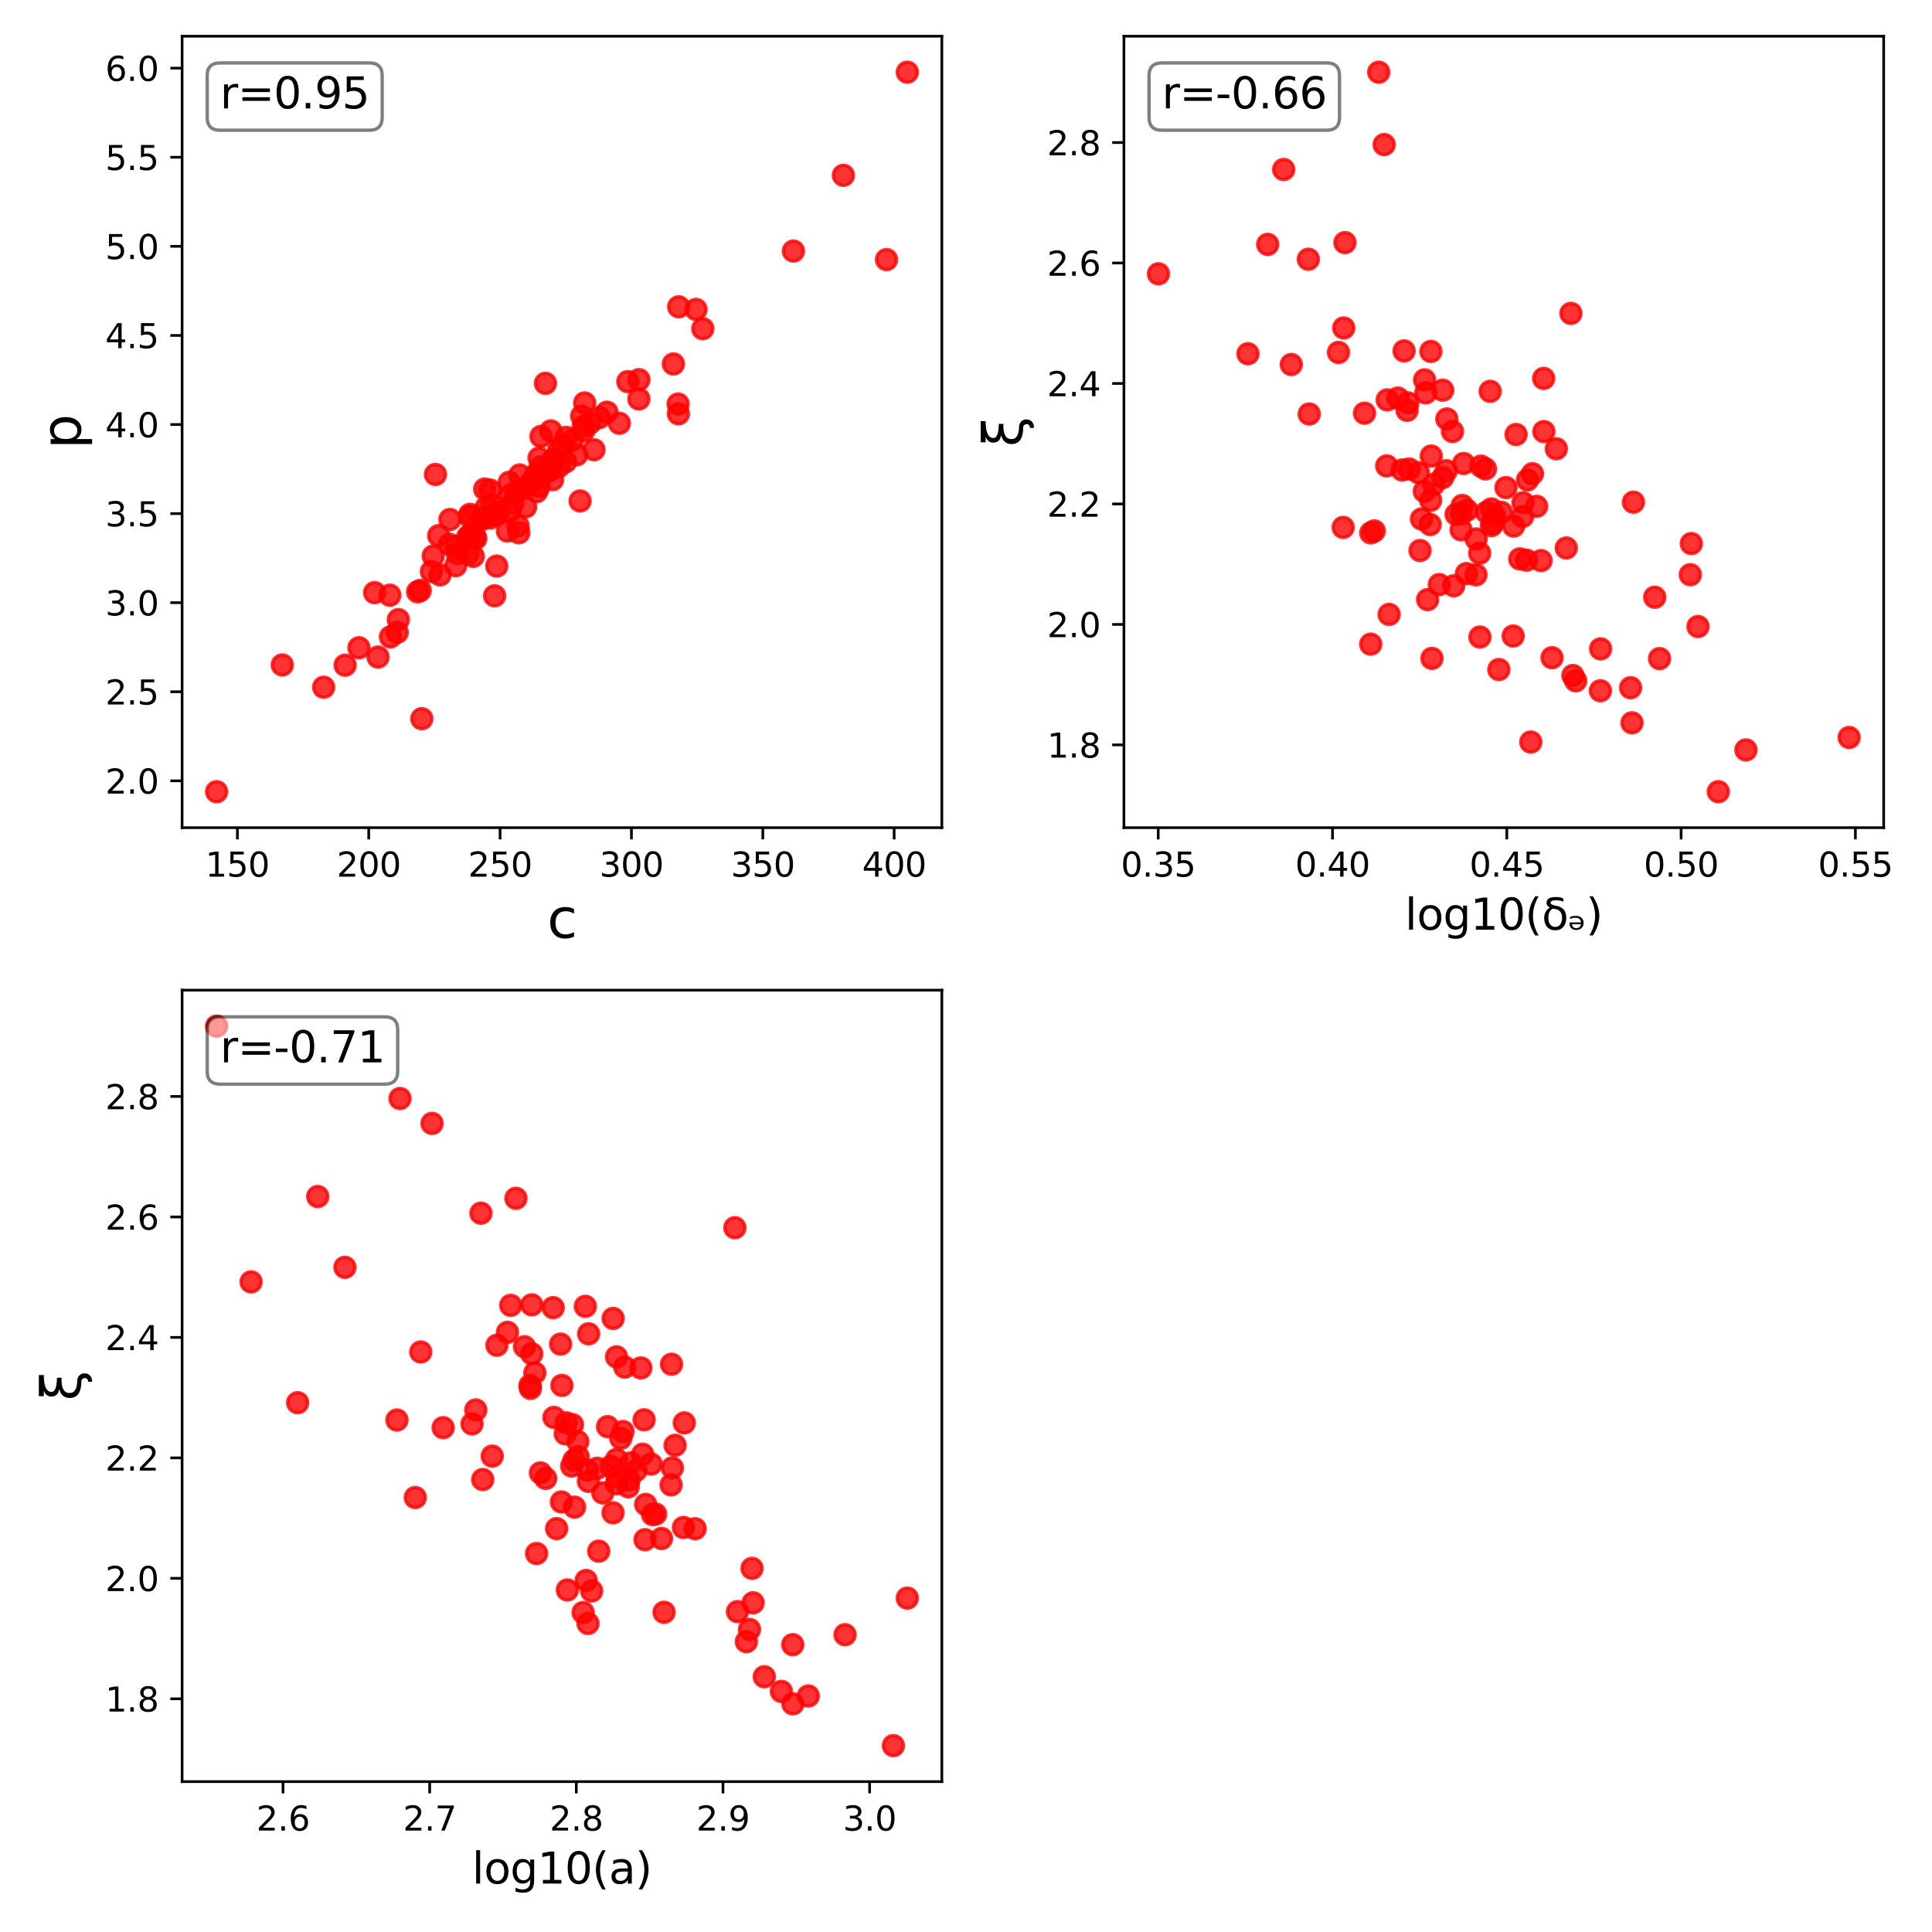 <?xml version="1.0" encoding="utf-8" standalone="no"?>
<!DOCTYPE svg PUBLIC "-//W3C//DTD SVG 1.1//EN"
  "http://www.w3.org/Graphics/SVG/1.1/DTD/svg11.dtd">
<svg xmlns:xlink="http://www.w3.org/1999/xlink" width="576pt" height="576pt" viewBox="0 0 576 576" xmlns="http://www.w3.org/2000/svg" version="1.1">
 <defs>
  <style type="text/css">*{stroke-linejoin: round; stroke-linecap: butt}</style>
 </defs>
 <g id="figure_1">
  <g id="patch_1">
   <path d="M 0 576 
L 576 576 
L 576 0 
L 0 0 
z
" style="fill: #ffffff"/>
  </g>
  <g id="axes_1">
   <g id="patch_2">
    <path d="M 54.29 246.76 
L 280.797 246.76 
L 280.797 10.8 
L 54.29 10.8 
z
" style="fill: #ffffff"/>
   </g>
   <g id="PathCollection_1">
    <defs>
     <path id="m2a7d627c19" d="M 0 3 
C 0.796 3 1.559 2.684 2.121 2.121 
C 2.684 1.559 3 0.796 3 0 
C 3 -0.796 2.684 -1.559 2.121 -2.121 
C 1.559 -2.684 0.796 -3 0 -3 
C -0.796 -3 -1.559 -2.684 -2.121 -2.121 
C -2.684 -1.559 -3 -0.796 -3 0 
C -3 0.796 -2.684 1.559 -2.121 2.121 
C -1.559 2.684 -0.796 3 0 3 
z
" style="stroke: #ff0000; stroke-opacity: 0.8"/>
    </defs>
    <g clip-path="url(#p7afc76fe10)">
     <use xlink:href="#m2a7d627c19" x="159.791" y="141.429" style="fill: #ff0000; fill-opacity: 0.8; stroke: #ff0000; stroke-opacity: 0.8"/>
     <use xlink:href="#m2a7d627c19" x="177.088" y="134.081" style="fill: #ff0000; fill-opacity: 0.8; stroke: #ff0000; stroke-opacity: 0.8"/>
     <use xlink:href="#m2a7d627c19" x="236.55" y="74.852" style="fill: #ff0000; fill-opacity: 0.8; stroke: #ff0000; stroke-opacity: 0.8"/>
     <use xlink:href="#m2a7d627c19" x="152.081" y="152.338" style="fill: #ff0000; fill-opacity: 0.8; stroke: #ff0000; stroke-opacity: 0.8"/>
     <use xlink:href="#m2a7d627c19" x="111.689" y="176.69" style="fill: #ff0000; fill-opacity: 0.8; stroke: #ff0000; stroke-opacity: 0.8"/>
     <use xlink:href="#m2a7d627c19" x="116.409" y="189.882" style="fill: #ff0000; fill-opacity: 0.8; stroke: #ff0000; stroke-opacity: 0.8"/>
     <use xlink:href="#m2a7d627c19" x="130.787" y="159.693" style="fill: #ff0000; fill-opacity: 0.8; stroke: #ff0000; stroke-opacity: 0.8"/>
     <use xlink:href="#m2a7d627c19" x="251.455" y="52.266" style="fill: #ff0000; fill-opacity: 0.8; stroke: #ff0000; stroke-opacity: 0.8"/>
     <use xlink:href="#m2a7d627c19" x="157.573" y="144.873" style="fill: #ff0000; fill-opacity: 0.8; stroke: #ff0000; stroke-opacity: 0.8"/>
     <use xlink:href="#m2a7d627c19" x="125.758" y="214.266" style="fill: #ff0000; fill-opacity: 0.8; stroke: #ff0000; stroke-opacity: 0.8"/>
     <use xlink:href="#m2a7d627c19" x="164.234" y="128.457" style="fill: #ff0000; fill-opacity: 0.8; stroke: #ff0000; stroke-opacity: 0.8"/>
     <use xlink:href="#m2a7d627c19" x="118.426" y="188.529" style="fill: #ff0000; fill-opacity: 0.8; stroke: #ff0000; stroke-opacity: 0.8"/>
     <use xlink:href="#m2a7d627c19" x="173.417" y="124.042" style="fill: #ff0000; fill-opacity: 0.8; stroke: #ff0000; stroke-opacity: 0.8"/>
     <use xlink:href="#m2a7d627c19" x="161.284" y="130.121" style="fill: #ff0000; fill-opacity: 0.8; stroke: #ff0000; stroke-opacity: 0.8"/>
     <use xlink:href="#m2a7d627c19" x="153.794" y="146.709" style="fill: #ff0000; fill-opacity: 0.8; stroke: #ff0000; stroke-opacity: 0.8"/>
     <use xlink:href="#m2a7d627c19" x="163.276" y="140.437" style="fill: #ff0000; fill-opacity: 0.8; stroke: #ff0000; stroke-opacity: 0.8"/>
     <use xlink:href="#m2a7d627c19" x="172.949" y="149.354" style="fill: #ff0000; fill-opacity: 0.8; stroke: #ff0000; stroke-opacity: 0.8"/>
     <use xlink:href="#m2a7d627c19" x="159.996" y="146.586" style="fill: #ff0000; fill-opacity: 0.8; stroke: #ff0000; stroke-opacity: 0.8"/>
     <use xlink:href="#m2a7d627c19" x="152.921" y="150.001" style="fill: #ff0000; fill-opacity: 0.8; stroke: #ff0000; stroke-opacity: 0.8"/>
     <use xlink:href="#m2a7d627c19" x="180.961" y="122.899" style="fill: #ff0000; fill-opacity: 0.8; stroke: #ff0000; stroke-opacity: 0.8"/>
     <use xlink:href="#m2a7d627c19" x="168.782" y="130.388" style="fill: #ff0000; fill-opacity: 0.8; stroke: #ff0000; stroke-opacity: 0.8"/>
     <use xlink:href="#m2a7d627c19" x="190.5" y="113.193" style="fill: #ff0000; fill-opacity: 0.8; stroke: #ff0000; stroke-opacity: 0.8"/>
     <use xlink:href="#m2a7d627c19" x="170.622" y="131.253" style="fill: #ff0000; fill-opacity: 0.8; stroke: #ff0000; stroke-opacity: 0.8"/>
     <use xlink:href="#m2a7d627c19" x="167.77" y="132.854" style="fill: #ff0000; fill-opacity: 0.8; stroke: #ff0000; stroke-opacity: 0.8"/>
     <use xlink:href="#m2a7d627c19" x="154.45" y="156.734" style="fill: #ff0000; fill-opacity: 0.8; stroke: #ff0000; stroke-opacity: 0.8"/>
     <use xlink:href="#m2a7d627c19" x="133.991" y="162.265" style="fill: #ff0000; fill-opacity: 0.8; stroke: #ff0000; stroke-opacity: 0.8"/>
     <use xlink:href="#m2a7d627c19" x="184.663" y="126.192" style="fill: #ff0000; fill-opacity: 0.8; stroke: #ff0000; stroke-opacity: 0.8"/>
     <use xlink:href="#m2a7d627c19" x="164.174" y="140.146" style="fill: #ff0000; fill-opacity: 0.8; stroke: #ff0000; stroke-opacity: 0.8"/>
     <use xlink:href="#m2a7d627c19" x="141.86" y="160.551" style="fill: #ff0000; fill-opacity: 0.8; stroke: #ff0000; stroke-opacity: 0.8"/>
     <use xlink:href="#m2a7d627c19" x="174.024" y="128.429" style="fill: #ff0000; fill-opacity: 0.8; stroke: #ff0000; stroke-opacity: 0.8"/>
     <use xlink:href="#m2a7d627c19" x="162.459" y="140.371" style="fill: #ff0000; fill-opacity: 0.8; stroke: #ff0000; stroke-opacity: 0.8"/>
     <use xlink:href="#m2a7d627c19" x="139.994" y="154.064" style="fill: #ff0000; fill-opacity: 0.8; stroke: #ff0000; stroke-opacity: 0.8"/>
     <use xlink:href="#m2a7d627c19" x="134.14" y="154.875" style="fill: #ff0000; fill-opacity: 0.8; stroke: #ff0000; stroke-opacity: 0.8"/>
     <use xlink:href="#m2a7d627c19" x="200.766" y="108.51" style="fill: #ff0000; fill-opacity: 0.8; stroke: #ff0000; stroke-opacity: 0.8"/>
     <use xlink:href="#m2a7d627c19" x="135.84" y="162.914" style="fill: #ff0000; fill-opacity: 0.8; stroke: #ff0000; stroke-opacity: 0.8"/>
     <use xlink:href="#m2a7d627c19" x="160.711" y="136.559" style="fill: #ff0000; fill-opacity: 0.8; stroke: #ff0000; stroke-opacity: 0.8"/>
     <use xlink:href="#m2a7d627c19" x="162.725" y="140.826" style="fill: #ff0000; fill-opacity: 0.8; stroke: #ff0000; stroke-opacity: 0.8"/>
     <use xlink:href="#m2a7d627c19" x="148.694" y="152.597" style="fill: #ff0000; fill-opacity: 0.8; stroke: #ff0000; stroke-opacity: 0.8"/>
     <use xlink:href="#m2a7d627c19" x="129.162" y="165.772" style="fill: #ff0000; fill-opacity: 0.8; stroke: #ff0000; stroke-opacity: 0.8"/>
     <use xlink:href="#m2a7d627c19" x="164.76" y="143.009" style="fill: #ff0000; fill-opacity: 0.8; stroke: #ff0000; stroke-opacity: 0.8"/>
     <use xlink:href="#m2a7d627c19" x="270.501" y="21.525" style="fill: #ff0000; fill-opacity: 0.8; stroke: #ff0000; stroke-opacity: 0.8"/>
     <use xlink:href="#m2a7d627c19" x="171.956" y="135.591" style="fill: #ff0000; fill-opacity: 0.8; stroke: #ff0000; stroke-opacity: 0.8"/>
     <use xlink:href="#m2a7d627c19" x="165.066" y="137.014" style="fill: #ff0000; fill-opacity: 0.8; stroke: #ff0000; stroke-opacity: 0.8"/>
     <use xlink:href="#m2a7d627c19" x="107.023" y="193.119" style="fill: #ff0000; fill-opacity: 0.8; stroke: #ff0000; stroke-opacity: 0.8"/>
     <use xlink:href="#m2a7d627c19" x="131.189" y="171.392" style="fill: #ff0000; fill-opacity: 0.8; stroke: #ff0000; stroke-opacity: 0.8"/>
     <use xlink:href="#m2a7d627c19" x="64.586" y="236.035" style="fill: #ff0000; fill-opacity: 0.8; stroke: #ff0000; stroke-opacity: 0.8"/>
     <use xlink:href="#m2a7d627c19" x="146.669" y="150.477" style="fill: #ff0000; fill-opacity: 0.8; stroke: #ff0000; stroke-opacity: 0.8"/>
     <use xlink:href="#m2a7d627c19" x="156.726" y="151.105" style="fill: #ff0000; fill-opacity: 0.8; stroke: #ff0000; stroke-opacity: 0.8"/>
     <use xlink:href="#m2a7d627c19" x="118.768" y="184.722" style="fill: #ff0000; fill-opacity: 0.8; stroke: #ff0000; stroke-opacity: 0.8"/>
     <use xlink:href="#m2a7d627c19" x="178.74" y="124.49" style="fill: #ff0000; fill-opacity: 0.8; stroke: #ff0000; stroke-opacity: 0.8"/>
     <use xlink:href="#m2a7d627c19" x="174.316" y="120.141" style="fill: #ff0000; fill-opacity: 0.8; stroke: #ff0000; stroke-opacity: 0.8"/>
     <use xlink:href="#m2a7d627c19" x="146.101" y="146.098" style="fill: #ff0000; fill-opacity: 0.8; stroke: #ff0000; stroke-opacity: 0.8"/>
     <use xlink:href="#m2a7d627c19" x="161.122" y="139.235" style="fill: #ff0000; fill-opacity: 0.8; stroke: #ff0000; stroke-opacity: 0.8"/>
     <use xlink:href="#m2a7d627c19" x="209.532" y="98.001" style="fill: #ff0000; fill-opacity: 0.8; stroke: #ff0000; stroke-opacity: 0.8"/>
     <use xlink:href="#m2a7d627c19" x="162.627" y="114.282" style="fill: #ff0000; fill-opacity: 0.8; stroke: #ff0000; stroke-opacity: 0.8"/>
     <use xlink:href="#m2a7d627c19" x="124.511" y="176.442" style="fill: #ff0000; fill-opacity: 0.8; stroke: #ff0000; stroke-opacity: 0.8"/>
     <use xlink:href="#m2a7d627c19" x="141.102" y="165.871" style="fill: #ff0000; fill-opacity: 0.8; stroke: #ff0000; stroke-opacity: 0.8"/>
     <use xlink:href="#m2a7d627c19" x="207.508" y="92.259" style="fill: #ff0000; fill-opacity: 0.8; stroke: #ff0000; stroke-opacity: 0.8"/>
     <use xlink:href="#m2a7d627c19" x="202.259" y="123.366" style="fill: #ff0000; fill-opacity: 0.8; stroke: #ff0000; stroke-opacity: 0.8"/>
     <use xlink:href="#m2a7d627c19" x="166.667" y="139.083" style="fill: #ff0000; fill-opacity: 0.8; stroke: #ff0000; stroke-opacity: 0.8"/>
     <use xlink:href="#m2a7d627c19" x="148.1" y="168.77" style="fill: #ff0000; fill-opacity: 0.8; stroke: #ff0000; stroke-opacity: 0.8"/>
     <use xlink:href="#m2a7d627c19" x="202.177" y="120.465" style="fill: #ff0000; fill-opacity: 0.8; stroke: #ff0000; stroke-opacity: 0.8"/>
     <use xlink:href="#m2a7d627c19" x="151.834" y="143.777" style="fill: #ff0000; fill-opacity: 0.8; stroke: #ff0000; stroke-opacity: 0.8"/>
     <use xlink:href="#m2a7d627c19" x="173.863" y="127.204" style="fill: #ff0000; fill-opacity: 0.8; stroke: #ff0000; stroke-opacity: 0.8"/>
     <use xlink:href="#m2a7d627c19" x="139.424" y="160.112" style="fill: #ff0000; fill-opacity: 0.8; stroke: #ff0000; stroke-opacity: 0.8"/>
     <use xlink:href="#m2a7d627c19" x="96.506" y="204.896" style="fill: #ff0000; fill-opacity: 0.8; stroke: #ff0000; stroke-opacity: 0.8"/>
     <use xlink:href="#m2a7d627c19" x="166.6" y="134.006" style="fill: #ff0000; fill-opacity: 0.8; stroke: #ff0000; stroke-opacity: 0.8"/>
     <use xlink:href="#m2a7d627c19" x="151.28" y="158.325" style="fill: #ff0000; fill-opacity: 0.8; stroke: #ff0000; stroke-opacity: 0.8"/>
     <use xlink:href="#m2a7d627c19" x="158.787" y="143.236" style="fill: #ff0000; fill-opacity: 0.8; stroke: #ff0000; stroke-opacity: 0.8"/>
     <use xlink:href="#m2a7d627c19" x="147.632" y="153.659" style="fill: #ff0000; fill-opacity: 0.8; stroke: #ff0000; stroke-opacity: 0.8"/>
     <use xlink:href="#m2a7d627c19" x="144.509" y="145.81" style="fill: #ff0000; fill-opacity: 0.8; stroke: #ff0000; stroke-opacity: 0.8"/>
     <use xlink:href="#m2a7d627c19" x="135.867" y="168.653" style="fill: #ff0000; fill-opacity: 0.8; stroke: #ff0000; stroke-opacity: 0.8"/>
     <use xlink:href="#m2a7d627c19" x="164.745" y="137.274" style="fill: #ff0000; fill-opacity: 0.8; stroke: #ff0000; stroke-opacity: 0.8"/>
     <use xlink:href="#m2a7d627c19" x="144.95" y="151.271" style="fill: #ff0000; fill-opacity: 0.8; stroke: #ff0000; stroke-opacity: 0.8"/>
     <use xlink:href="#m2a7d627c19" x="154.956" y="141.601" style="fill: #ff0000; fill-opacity: 0.8; stroke: #ff0000; stroke-opacity: 0.8"/>
     <use xlink:href="#m2a7d627c19" x="141.45" y="159.957" style="fill: #ff0000; fill-opacity: 0.8; stroke: #ff0000; stroke-opacity: 0.8"/>
     <use xlink:href="#m2a7d627c19" x="112.702" y="195.894" style="fill: #ff0000; fill-opacity: 0.8; stroke: #ff0000; stroke-opacity: 0.8"/>
     <use xlink:href="#m2a7d627c19" x="136.322" y="165.011" style="fill: #ff0000; fill-opacity: 0.8; stroke: #ff0000; stroke-opacity: 0.8"/>
     <use xlink:href="#m2a7d627c19" x="139.526" y="165.174" style="fill: #ff0000; fill-opacity: 0.8; stroke: #ff0000; stroke-opacity: 0.8"/>
     <use xlink:href="#m2a7d627c19" x="264.309" y="77.398" style="fill: #ff0000; fill-opacity: 0.8; stroke: #ff0000; stroke-opacity: 0.8"/>
     <use xlink:href="#m2a7d627c19" x="140.088" y="153.347" style="fill: #ff0000; fill-opacity: 0.8; stroke: #ff0000; stroke-opacity: 0.8"/>
     <use xlink:href="#m2a7d627c19" x="168.667" y="137.637" style="fill: #ff0000; fill-opacity: 0.8; stroke: #ff0000; stroke-opacity: 0.8"/>
     <use xlink:href="#m2a7d627c19" x="144.271" y="154.374" style="fill: #ff0000; fill-opacity: 0.8; stroke: #ff0000; stroke-opacity: 0.8"/>
     <use xlink:href="#m2a7d627c19" x="84.156" y="198.246" style="fill: #ff0000; fill-opacity: 0.8; stroke: #ff0000; stroke-opacity: 0.8"/>
     <use xlink:href="#m2a7d627c19" x="152.244" y="147.604" style="fill: #ff0000; fill-opacity: 0.8; stroke: #ff0000; stroke-opacity: 0.8"/>
     <use xlink:href="#m2a7d627c19" x="154.692" y="158.839" style="fill: #ff0000; fill-opacity: 0.8; stroke: #ff0000; stroke-opacity: 0.8"/>
     <use xlink:href="#m2a7d627c19" x="147.463" y="177.639" style="fill: #ff0000; fill-opacity: 0.8; stroke: #ff0000; stroke-opacity: 0.8"/>
     <use xlink:href="#m2a7d627c19" x="190.48" y="118.944" style="fill: #ff0000; fill-opacity: 0.8; stroke: #ff0000; stroke-opacity: 0.8"/>
     <use xlink:href="#m2a7d627c19" x="140.178" y="159.427" style="fill: #ff0000; fill-opacity: 0.8; stroke: #ff0000; stroke-opacity: 0.8"/>
     <use xlink:href="#m2a7d627c19" x="102.899" y="198.32" style="fill: #ff0000; fill-opacity: 0.8; stroke: #ff0000; stroke-opacity: 0.8"/>
     <use xlink:href="#m2a7d627c19" x="129.827" y="141.452" style="fill: #ff0000; fill-opacity: 0.8; stroke: #ff0000; stroke-opacity: 0.8"/>
     <use xlink:href="#m2a7d627c19" x="187.178" y="113.773" style="fill: #ff0000; fill-opacity: 0.8; stroke: #ff0000; stroke-opacity: 0.8"/>
     <use xlink:href="#m2a7d627c19" x="155.646" y="145.79" style="fill: #ff0000; fill-opacity: 0.8; stroke: #ff0000; stroke-opacity: 0.8"/>
     <use xlink:href="#m2a7d627c19" x="128.627" y="170.411" style="fill: #ff0000; fill-opacity: 0.8; stroke: #ff0000; stroke-opacity: 0.8"/>
     <use xlink:href="#m2a7d627c19" x="175.93" y="126.136" style="fill: #ff0000; fill-opacity: 0.8; stroke: #ff0000; stroke-opacity: 0.8"/>
     <use xlink:href="#m2a7d627c19" x="160.755" y="144.979" style="fill: #ff0000; fill-opacity: 0.8; stroke: #ff0000; stroke-opacity: 0.8"/>
     <use xlink:href="#m2a7d627c19" x="202.345" y="91.472" style="fill: #ff0000; fill-opacity: 0.8; stroke: #ff0000; stroke-opacity: 0.8"/>
     <use xlink:href="#m2a7d627c19" x="143.131" y="155.143" style="fill: #ff0000; fill-opacity: 0.8; stroke: #ff0000; stroke-opacity: 0.8"/>
     <use xlink:href="#m2a7d627c19" x="116.219" y="177.449" style="fill: #ff0000; fill-opacity: 0.8; stroke: #ff0000; stroke-opacity: 0.8"/>
     <use xlink:href="#m2a7d627c19" x="146.155" y="154.447" style="fill: #ff0000; fill-opacity: 0.8; stroke: #ff0000; stroke-opacity: 0.8"/>
     <use xlink:href="#m2a7d627c19" x="125.288" y="176.041" style="fill: #ff0000; fill-opacity: 0.8; stroke: #ff0000; stroke-opacity: 0.8"/>
    </g>
   </g>
   <g id="matplotlib.axis_1">
    <g id="xtick_1">
     <g id="line2d_1">
      <defs>
       <path id="mfa2c62b804" d="M 0 0 
L 0 3.5 
" style="stroke: #000000; stroke-width: 0.8"/>
      </defs>
      <g>
       <use xlink:href="#mfa2c62b804" x="70.773" y="246.76" style="stroke: #000000; stroke-width: 0.8"/>
      </g>
     </g>
     <g id="text_1">
      <!-- 150 -->
      <g transform="translate(61.23 261.358) scale(0.1 -0.1)">
       <defs>
        <path id="DejaVuSans-31" d="M 794 531 
L 1825 531 
L 1825 4091 
L 703 3866 
L 703 4441 
L 1819 4666 
L 2450 4666 
L 2450 531 
L 3481 531 
L 3481 0 
L 794 0 
L 794 531 
z
" transform="scale(0.016)"/>
        <path id="DejaVuSans-35" d="M 691 4666 
L 3169 4666 
L 3169 4134 
L 1269 4134 
L 1269 2991 
Q 1406 3038 1543 3061 
Q 1681 3084 1819 3084 
Q 2600 3084 3056 2656 
Q 3513 2228 3513 1497 
Q 3513 744 3044 326 
Q 2575 -91 1722 -91 
Q 1428 -91 1123 -41 
Q 819 9 494 109 
L 494 744 
Q 775 591 1075 516 
Q 1375 441 1709 441 
Q 2250 441 2565 725 
Q 2881 1009 2881 1497 
Q 2881 1984 2565 2268 
Q 2250 2553 1709 2553 
Q 1456 2553 1204 2497 
Q 953 2441 691 2322 
L 691 4666 
z
" transform="scale(0.016)"/>
        <path id="DejaVuSans-30" d="M 2034 4250 
Q 1547 4250 1301 3770 
Q 1056 3291 1056 2328 
Q 1056 1369 1301 889 
Q 1547 409 2034 409 
Q 2525 409 2770 889 
Q 3016 1369 3016 2328 
Q 3016 3291 2770 3770 
Q 2525 4250 2034 4250 
z
M 2034 4750 
Q 2819 4750 3233 4129 
Q 3647 3509 3647 2328 
Q 3647 1150 3233 529 
Q 2819 -91 2034 -91 
Q 1250 -91 836 529 
Q 422 1150 422 2328 
Q 422 3509 836 4129 
Q 1250 4750 2034 4750 
z
" transform="scale(0.016)"/>
       </defs>
       <use xlink:href="#DejaVuSans-31"/>
       <use xlink:href="#DejaVuSans-35" x="63.623"/>
       <use xlink:href="#DejaVuSans-30" x="127.246"/>
      </g>
     </g>
    </g>
    <g id="xtick_2">
     <g id="line2d_2">
      <g>
       <use xlink:href="#mfa2c62b804" x="109.935" y="246.76" style="stroke: #000000; stroke-width: 0.8"/>
      </g>
     </g>
     <g id="text_2">
      <!-- 200 -->
      <g transform="translate(100.391 261.358) scale(0.1 -0.1)">
       <defs>
        <path id="DejaVuSans-32" d="M 1228 531 
L 3431 531 
L 3431 0 
L 469 0 
L 469 531 
Q 828 903 1448 1529 
Q 2069 2156 2228 2338 
Q 2531 2678 2651 2914 
Q 2772 3150 2772 3378 
Q 2772 3750 2511 3984 
Q 2250 4219 1831 4219 
Q 1534 4219 1204 4116 
Q 875 4013 500 3803 
L 500 4441 
Q 881 4594 1212 4672 
Q 1544 4750 1819 4750 
Q 2544 4750 2975 4387 
Q 3406 4025 3406 3419 
Q 3406 3131 3298 2873 
Q 3191 2616 2906 2266 
Q 2828 2175 2409 1742 
Q 1991 1309 1228 531 
z
" transform="scale(0.016)"/>
       </defs>
       <use xlink:href="#DejaVuSans-32"/>
       <use xlink:href="#DejaVuSans-30" x="63.623"/>
       <use xlink:href="#DejaVuSans-30" x="127.246"/>
      </g>
     </g>
    </g>
    <g id="xtick_3">
     <g id="line2d_3">
      <g>
       <use xlink:href="#mfa2c62b804" x="149.096" y="246.76" style="stroke: #000000; stroke-width: 0.8"/>
      </g>
     </g>
     <g id="text_3">
      <!-- 250 -->
      <g transform="translate(139.552 261.358) scale(0.1 -0.1)">
       <use xlink:href="#DejaVuSans-32"/>
       <use xlink:href="#DejaVuSans-35" x="63.623"/>
       <use xlink:href="#DejaVuSans-30" x="127.246"/>
      </g>
     </g>
    </g>
    <g id="xtick_4">
     <g id="line2d_4">
      <g>
       <use xlink:href="#mfa2c62b804" x="188.257" y="246.76" style="stroke: #000000; stroke-width: 0.8"/>
      </g>
     </g>
     <g id="text_4">
      <!-- 300 -->
      <g transform="translate(178.714 261.358) scale(0.1 -0.1)">
       <defs>
        <path id="DejaVuSans-33" d="M 2597 2516 
Q 3050 2419 3304 2112 
Q 3559 1806 3559 1356 
Q 3559 666 3084 287 
Q 2609 -91 1734 -91 
Q 1441 -91 1130 -33 
Q 819 25 488 141 
L 488 750 
Q 750 597 1062 519 
Q 1375 441 1716 441 
Q 2309 441 2620 675 
Q 2931 909 2931 1356 
Q 2931 1769 2642 2001 
Q 2353 2234 1838 2234 
L 1294 2234 
L 1294 2753 
L 1863 2753 
Q 2328 2753 2575 2939 
Q 2822 3125 2822 3475 
Q 2822 3834 2567 4026 
Q 2313 4219 1838 4219 
Q 1578 4219 1281 4162 
Q 984 4106 628 3988 
L 628 4550 
Q 988 4650 1302 4700 
Q 1616 4750 1894 4750 
Q 2613 4750 3031 4423 
Q 3450 4097 3450 3541 
Q 3450 3153 3228 2886 
Q 3006 2619 2597 2516 
z
" transform="scale(0.016)"/>
       </defs>
       <use xlink:href="#DejaVuSans-33"/>
       <use xlink:href="#DejaVuSans-30" x="63.623"/>
       <use xlink:href="#DejaVuSans-30" x="127.246"/>
      </g>
     </g>
    </g>
    <g id="xtick_5">
     <g id="line2d_5">
      <g>
       <use xlink:href="#mfa2c62b804" x="227.419" y="246.76" style="stroke: #000000; stroke-width: 0.8"/>
      </g>
     </g>
     <g id="text_5">
      <!-- 350 -->
      <g transform="translate(217.875 261.358) scale(0.1 -0.1)">
       <use xlink:href="#DejaVuSans-33"/>
       <use xlink:href="#DejaVuSans-35" x="63.623"/>
       <use xlink:href="#DejaVuSans-30" x="127.246"/>
      </g>
     </g>
    </g>
    <g id="xtick_6">
     <g id="line2d_6">
      <g>
       <use xlink:href="#mfa2c62b804" x="266.58" y="246.76" style="stroke: #000000; stroke-width: 0.8"/>
      </g>
     </g>
     <g id="text_6">
      <!-- 400 -->
      <g transform="translate(257.036 261.358) scale(0.1 -0.1)">
       <defs>
        <path id="DejaVuSans-34" d="M 2419 4116 
L 825 1625 
L 2419 1625 
L 2419 4116 
z
M 2253 4666 
L 3047 4666 
L 3047 1625 
L 3713 1625 
L 3713 1100 
L 3047 1100 
L 3047 0 
L 2419 0 
L 2419 1100 
L 313 1100 
L 313 1709 
L 2253 4666 
z
" transform="scale(0.016)"/>
       </defs>
       <use xlink:href="#DejaVuSans-34"/>
       <use xlink:href="#DejaVuSans-30" x="63.623"/>
       <use xlink:href="#DejaVuSans-30" x="127.246"/>
      </g>
     </g>
    </g>
    <g id="text_7">
     <!-- c -->
     <g transform="translate(163.145 279.596) scale(0.16 -0.16)">
      <defs>
       <path id="DejaVuSans-63" d="M 3122 3366 
L 3122 2828 
Q 2878 2963 2633 3030 
Q 2388 3097 2138 3097 
Q 1578 3097 1268 2742 
Q 959 2388 959 1747 
Q 959 1106 1268 751 
Q 1578 397 2138 397 
Q 2388 397 2633 464 
Q 2878 531 3122 666 
L 3122 134 
Q 2881 22 2623 -34 
Q 2366 -91 2075 -91 
Q 1284 -91 818 406 
Q 353 903 353 1747 
Q 353 2603 823 3093 
Q 1294 3584 2113 3584 
Q 2378 3584 2631 3529 
Q 2884 3475 3122 3366 
z
" transform="scale(0.016)"/>
      </defs>
      <use xlink:href="#DejaVuSans-63"/>
     </g>
    </g>
   </g>
   <g id="matplotlib.axis_2">
    <g id="ytick_1">
     <g id="line2d_7">
      <defs>
       <path id="mde9af6f662" d="M 0 0 
L -3.5 0 
" style="stroke: #000000; stroke-width: 0.8"/>
      </defs>
      <g>
       <use xlink:href="#mde9af6f662" x="54.29" y="232.801" style="stroke: #000000; stroke-width: 0.8"/>
      </g>
     </g>
     <g id="text_8">
      <!-- 2.0 -->
      <g transform="translate(31.387 236.6) scale(0.1 -0.1)">
       <defs>
        <path id="DejaVuSans-2e" d="M 684 794 
L 1344 794 
L 1344 0 
L 684 0 
L 684 794 
z
" transform="scale(0.016)"/>
       </defs>
       <use xlink:href="#DejaVuSans-32"/>
       <use xlink:href="#DejaVuSans-2e" x="63.623"/>
       <use xlink:href="#DejaVuSans-30" x="95.41"/>
      </g>
     </g>
    </g>
    <g id="ytick_2">
     <g id="line2d_8">
      <g>
       <use xlink:href="#mde9af6f662" x="54.29" y="206.241" style="stroke: #000000; stroke-width: 0.8"/>
      </g>
     </g>
     <g id="text_9">
      <!-- 2.5 -->
      <g transform="translate(31.387 210.04) scale(0.1 -0.1)">
       <use xlink:href="#DejaVuSans-32"/>
       <use xlink:href="#DejaVuSans-2e" x="63.623"/>
       <use xlink:href="#DejaVuSans-35" x="95.41"/>
      </g>
     </g>
    </g>
    <g id="ytick_3">
     <g id="line2d_9">
      <g>
       <use xlink:href="#mde9af6f662" x="54.29" y="179.681" style="stroke: #000000; stroke-width: 0.8"/>
      </g>
     </g>
     <g id="text_10">
      <!-- 3.0 -->
      <g transform="translate(31.387 183.481) scale(0.1 -0.1)">
       <use xlink:href="#DejaVuSans-33"/>
       <use xlink:href="#DejaVuSans-2e" x="63.623"/>
       <use xlink:href="#DejaVuSans-30" x="95.41"/>
      </g>
     </g>
    </g>
    <g id="ytick_4">
     <g id="line2d_10">
      <g>
       <use xlink:href="#mde9af6f662" x="54.29" y="153.122" style="stroke: #000000; stroke-width: 0.8"/>
      </g>
     </g>
     <g id="text_11">
      <!-- 3.5 -->
      <g transform="translate(31.387 156.921) scale(0.1 -0.1)">
       <use xlink:href="#DejaVuSans-33"/>
       <use xlink:href="#DejaVuSans-2e" x="63.623"/>
       <use xlink:href="#DejaVuSans-35" x="95.41"/>
      </g>
     </g>
    </g>
    <g id="ytick_5">
     <g id="line2d_11">
      <g>
       <use xlink:href="#mde9af6f662" x="54.29" y="126.562" style="stroke: #000000; stroke-width: 0.8"/>
      </g>
     </g>
     <g id="text_12">
      <!-- 4.0 -->
      <g transform="translate(31.387 130.361) scale(0.1 -0.1)">
       <use xlink:href="#DejaVuSans-34"/>
       <use xlink:href="#DejaVuSans-2e" x="63.623"/>
       <use xlink:href="#DejaVuSans-30" x="95.41"/>
      </g>
     </g>
    </g>
    <g id="ytick_6">
     <g id="line2d_12">
      <g>
       <use xlink:href="#mde9af6f662" x="54.29" y="100.002" style="stroke: #000000; stroke-width: 0.8"/>
      </g>
     </g>
     <g id="text_13">
      <!-- 4.5 -->
      <g transform="translate(31.387 103.801) scale(0.1 -0.1)">
       <use xlink:href="#DejaVuSans-34"/>
       <use xlink:href="#DejaVuSans-2e" x="63.623"/>
       <use xlink:href="#DejaVuSans-35" x="95.41"/>
      </g>
     </g>
    </g>
    <g id="ytick_7">
     <g id="line2d_13">
      <g>
       <use xlink:href="#mde9af6f662" x="54.29" y="73.442" style="stroke: #000000; stroke-width: 0.8"/>
      </g>
     </g>
     <g id="text_14">
      <!-- 5.0 -->
      <g transform="translate(31.387 77.241) scale(0.1 -0.1)">
       <use xlink:href="#DejaVuSans-35"/>
       <use xlink:href="#DejaVuSans-2e" x="63.623"/>
       <use xlink:href="#DejaVuSans-30" x="95.41"/>
      </g>
     </g>
    </g>
    <g id="ytick_8">
     <g id="line2d_14">
      <g>
       <use xlink:href="#mde9af6f662" x="54.29" y="46.882" style="stroke: #000000; stroke-width: 0.8"/>
      </g>
     </g>
     <g id="text_15">
      <!-- 5.5 -->
      <g transform="translate(31.387 50.682) scale(0.1 -0.1)">
       <use xlink:href="#DejaVuSans-35"/>
       <use xlink:href="#DejaVuSans-2e" x="63.623"/>
       <use xlink:href="#DejaVuSans-35" x="95.41"/>
      </g>
     </g>
    </g>
    <g id="ytick_9">
     <g id="line2d_15">
      <g>
       <use xlink:href="#mde9af6f662" x="54.29" y="20.323" style="stroke: #000000; stroke-width: 0.8"/>
      </g>
     </g>
     <g id="text_16">
      <!-- 6.0 -->
      <g transform="translate(31.387 24.122) scale(0.1 -0.1)">
       <defs>
        <path id="DejaVuSans-36" d="M 2113 2584 
Q 1688 2584 1439 2293 
Q 1191 2003 1191 1497 
Q 1191 994 1439 701 
Q 1688 409 2113 409 
Q 2538 409 2786 701 
Q 3034 994 3034 1497 
Q 3034 2003 2786 2293 
Q 2538 2584 2113 2584 
z
M 3366 4563 
L 3366 3988 
Q 3128 4100 2886 4159 
Q 2644 4219 2406 4219 
Q 1781 4219 1451 3797 
Q 1122 3375 1075 2522 
Q 1259 2794 1537 2939 
Q 1816 3084 2150 3084 
Q 2853 3084 3261 2657 
Q 3669 2231 3669 1497 
Q 3669 778 3244 343 
Q 2819 -91 2113 -91 
Q 1303 -91 875 529 
Q 447 1150 447 2328 
Q 447 3434 972 4092 
Q 1497 4750 2381 4750 
Q 2619 4750 2861 4703 
Q 3103 4656 3366 4563 
z
" transform="scale(0.016)"/>
       </defs>
       <use xlink:href="#DejaVuSans-36"/>
       <use xlink:href="#DejaVuSans-2e" x="63.623"/>
       <use xlink:href="#DejaVuSans-30" x="95.41"/>
      </g>
     </g>
    </g>
    <g id="text_17">
     <!-- p -->
     <g transform="translate(24.059 133.859) rotate(-90) scale(0.16 -0.16)">
      <defs>
       <path id="DejaVuSans-70" d="M 1159 525 
L 1159 -1331 
L 581 -1331 
L 581 3500 
L 1159 3500 
L 1159 2969 
Q 1341 3281 1617 3432 
Q 1894 3584 2278 3584 
Q 2916 3584 3314 3078 
Q 3713 2572 3713 1747 
Q 3713 922 3314 415 
Q 2916 -91 2278 -91 
Q 1894 -91 1617 61 
Q 1341 213 1159 525 
z
M 3116 1747 
Q 3116 2381 2855 2742 
Q 2594 3103 2138 3103 
Q 1681 3103 1420 2742 
Q 1159 2381 1159 1747 
Q 1159 1113 1420 752 
Q 1681 391 2138 391 
Q 2594 391 2855 752 
Q 3116 1113 3116 1747 
z
" transform="scale(0.016)"/>
      </defs>
      <use xlink:href="#DejaVuSans-70"/>
     </g>
    </g>
   </g>
   <g id="patch_3">
    <path d="M 54.29 246.76 
L 54.29 10.8 
" style="fill: none; stroke: #000000; stroke-width: 0.8; stroke-linejoin: miter; stroke-linecap: square"/>
   </g>
   <g id="patch_4">
    <path d="M 280.797 246.76 
L 280.797 10.8 
" style="fill: none; stroke: #000000; stroke-width: 0.8; stroke-linejoin: miter; stroke-linecap: square"/>
   </g>
   <g id="patch_5">
    <path d="M 54.29 246.76 
L 280.797 246.76 
" style="fill: none; stroke: #000000; stroke-width: 0.8; stroke-linejoin: miter; stroke-linecap: square"/>
   </g>
   <g id="patch_6">
    <path d="M 54.29 10.8 
L 280.797 10.8 
" style="fill: none; stroke: #000000; stroke-width: 0.8; stroke-linejoin: miter; stroke-linecap: square"/>
   </g>
   <g id="text_18">
    <g id="patch_7">
     <path d="M 65.615 38.826 
L 110.103 38.826 
Q 113.943 38.826 113.943 34.986 
L 113.943 22.598 
Q 113.943 18.758 110.103 18.758 
L 65.615 18.758 
Q 61.775 18.758 61.775 22.598 
L 61.775 34.986 
Q 61.775 38.826 65.615 38.826 
z
" style="fill: #ffffff; opacity: 0.5; stroke: #000000; stroke-linejoin: miter"/>
    </g>
    <!-- r=0.95 -->
    <g transform="translate(65.615 32.324) scale(0.128 -0.128)">
     <defs>
      <path id="DejaVuSans-72" d="M 2631 2963 
Q 2534 3019 2420 3045 
Q 2306 3072 2169 3072 
Q 1681 3072 1420 2755 
Q 1159 2438 1159 1844 
L 1159 0 
L 581 0 
L 581 3500 
L 1159 3500 
L 1159 2956 
Q 1341 3275 1631 3429 
Q 1922 3584 2338 3584 
Q 2397 3584 2469 3576 
Q 2541 3569 2628 3553 
L 2631 2963 
z
" transform="scale(0.016)"/>
      <path id="DejaVuSans-3d" d="M 678 2906 
L 4684 2906 
L 4684 2381 
L 678 2381 
L 678 2906 
z
M 678 1631 
L 4684 1631 
L 4684 1100 
L 678 1100 
L 678 1631 
z
" transform="scale(0.016)"/>
      <path id="DejaVuSans-39" d="M 703 97 
L 703 672 
Q 941 559 1184 500 
Q 1428 441 1663 441 
Q 2288 441 2617 861 
Q 2947 1281 2994 2138 
Q 2813 1869 2534 1725 
Q 2256 1581 1919 1581 
Q 1219 1581 811 2004 
Q 403 2428 403 3163 
Q 403 3881 828 4315 
Q 1253 4750 1959 4750 
Q 2769 4750 3195 4129 
Q 3622 3509 3622 2328 
Q 3622 1225 3098 567 
Q 2575 -91 1691 -91 
Q 1453 -91 1209 -44 
Q 966 3 703 97 
z
M 1959 2075 
Q 2384 2075 2632 2365 
Q 2881 2656 2881 3163 
Q 2881 3666 2632 3958 
Q 2384 4250 1959 4250 
Q 1534 4250 1286 3958 
Q 1038 3666 1038 3163 
Q 1038 2656 1286 2365 
Q 1534 2075 1959 2075 
z
" transform="scale(0.016)"/>
     </defs>
     <use xlink:href="#DejaVuSans-72"/>
     <use xlink:href="#DejaVuSans-3d" x="41.113"/>
     <use xlink:href="#DejaVuSans-30" x="124.902"/>
     <use xlink:href="#DejaVuSans-2e" x="188.525"/>
     <use xlink:href="#DejaVuSans-39" x="220.312"/>
     <use xlink:href="#DejaVuSans-35" x="283.936"/>
    </g>
   </g>
  </g>
  <g id="axes_2">
   <g id="patch_8">
    <path d="M 335.087 246.76 
L 561.594 246.76 
L 561.594 10.8 
L 335.087 10.8 
z
" style="fill: #ffffff"/>
   </g>
   <g id="PathCollection_2">
    <g clip-path="url(#p88c4e702f6)">
     <use xlink:href="#m2a7d627c19" x="426.928" y="196.287" style="fill: #ff0000; fill-opacity: 0.8; stroke: #ff0000; stroke-opacity: 0.8"/>
     <use xlink:href="#m2a7d627c19" x="419.743" y="120.12" style="fill: #ff0000; fill-opacity: 0.8; stroke: #ff0000; stroke-opacity: 0.8"/>
     <use xlink:href="#m2a7d627c19" x="424.643" y="146.501" style="fill: #ff0000; fill-opacity: 0.8; stroke: #ff0000; stroke-opacity: 0.8"/>
     <use xlink:href="#m2a7d627c19" x="443.17" y="152.695" style="fill: #ff0000; fill-opacity: 0.8; stroke: #ff0000; stroke-opacity: 0.8"/>
     <use xlink:href="#m2a7d627c19" x="372.067" y="105.464" style="fill: #ff0000; fill-opacity: 0.8; stroke: #ff0000; stroke-opacity: 0.8"/>
     <use xlink:href="#m2a7d627c19" x="400.623" y="97.778" style="fill: #ff0000; fill-opacity: 0.8; stroke: #ff0000; stroke-opacity: 0.8"/>
     <use xlink:href="#m2a7d627c19" x="414.152" y="183.18" style="fill: #ff0000; fill-opacity: 0.8; stroke: #ff0000; stroke-opacity: 0.8"/>
     <use xlink:href="#m2a7d627c19" x="444.657" y="156.709" style="fill: #ff0000; fill-opacity: 0.8; stroke: #ff0000; stroke-opacity: 0.8"/>
     <use xlink:href="#m2a7d627c19" x="448.99" y="145.368" style="fill: #ff0000; fill-opacity: 0.8; stroke: #ff0000; stroke-opacity: 0.8"/>
     <use xlink:href="#m2a7d627c19" x="400.98" y="72.327" style="fill: #ff0000; fill-opacity: 0.8; stroke: #ff0000; stroke-opacity: 0.8"/>
     <use xlink:href="#m2a7d627c19" x="494.782" y="196.354" style="fill: #ff0000; fill-opacity: 0.8; stroke: #ff0000; stroke-opacity: 0.8"/>
     <use xlink:href="#m2a7d627c19" x="441.516" y="138.966" style="fill: #ff0000; fill-opacity: 0.8; stroke: #ff0000; stroke-opacity: 0.8"/>
     <use xlink:href="#m2a7d627c19" x="419.498" y="122.33" style="fill: #ff0000; fill-opacity: 0.8; stroke: #ff0000; stroke-opacity: 0.8"/>
     <use xlink:href="#m2a7d627c19" x="408.669" y="158.879" style="fill: #ff0000; fill-opacity: 0.8; stroke: #ff0000; stroke-opacity: 0.8"/>
     <use xlink:href="#m2a7d627c19" x="433.405" y="174.641" style="fill: #ff0000; fill-opacity: 0.8; stroke: #ff0000; stroke-opacity: 0.8"/>
     <use xlink:href="#m2a7d627c19" x="442.88" y="139.793" style="fill: #ff0000; fill-opacity: 0.8; stroke: #ff0000; stroke-opacity: 0.8"/>
     <use xlink:href="#m2a7d627c19" x="455.405" y="143.084" style="fill: #ff0000; fill-opacity: 0.8; stroke: #ff0000; stroke-opacity: 0.8"/>
     <use xlink:href="#m2a7d627c19" x="413.588" y="119.22" style="fill: #ff0000; fill-opacity: 0.8; stroke: #ff0000; stroke-opacity: 0.8"/>
     <use xlink:href="#m2a7d627c19" x="440.087" y="160.688" style="fill: #ff0000; fill-opacity: 0.8; stroke: #ff0000; stroke-opacity: 0.8"/>
     <use xlink:href="#m2a7d627c19" x="420.13" y="139.829" style="fill: #ff0000; fill-opacity: 0.8; stroke: #ff0000; stroke-opacity: 0.8"/>
     <use xlink:href="#m2a7d627c19" x="422.89" y="140.929" style="fill: #ff0000; fill-opacity: 0.8; stroke: #ff0000; stroke-opacity: 0.8"/>
     <use xlink:href="#m2a7d627c19" x="390.326" y="123.429" style="fill: #ff0000; fill-opacity: 0.8; stroke: #ff0000; stroke-opacity: 0.8"/>
     <use xlink:href="#m2a7d627c19" x="444.638" y="151.734" style="fill: #ff0000; fill-opacity: 0.8; stroke: #ff0000; stroke-opacity: 0.8"/>
     <use xlink:href="#m2a7d627c19" x="426.714" y="135.964" style="fill: #ff0000; fill-opacity: 0.8; stroke: #ff0000; stroke-opacity: 0.8"/>
     <use xlink:href="#m2a7d627c19" x="423.797" y="154.723" style="fill: #ff0000; fill-opacity: 0.8; stroke: #ff0000; stroke-opacity: 0.8"/>
     <use xlink:href="#m2a7d627c19" x="377.946" y="72.861" style="fill: #ff0000; fill-opacity: 0.8; stroke: #ff0000; stroke-opacity: 0.8"/>
     <use xlink:href="#m2a7d627c19" x="452" y="129.538" style="fill: #ff0000; fill-opacity: 0.8; stroke: #ff0000; stroke-opacity: 0.8"/>
     <use xlink:href="#m2a7d627c19" x="433.041" y="128.643" style="fill: #ff0000; fill-opacity: 0.8; stroke: #ff0000; stroke-opacity: 0.8"/>
     <use xlink:href="#m2a7d627c19" x="409.73" y="158.295" style="fill: #ff0000; fill-opacity: 0.8; stroke: #ff0000; stroke-opacity: 0.8"/>
     <use xlink:href="#m2a7d627c19" x="418.614" y="104.617" style="fill: #ff0000; fill-opacity: 0.8; stroke: #ff0000; stroke-opacity: 0.8"/>
     <use xlink:href="#m2a7d627c19" x="431.364" y="124.908" style="fill: #ff0000; fill-opacity: 0.8; stroke: #ff0000; stroke-opacity: 0.8"/>
     <use xlink:href="#m2a7d627c19" x="486.144" y="205.037" style="fill: #ff0000; fill-opacity: 0.8; stroke: #ff0000; stroke-opacity: 0.8"/>
     <use xlink:href="#m2a7d627c19" x="486.994" y="149.718" style="fill: #ff0000; fill-opacity: 0.8; stroke: #ff0000; stroke-opacity: 0.8"/>
     <use xlink:href="#m2a7d627c19" x="454.07" y="149.875" style="fill: #ff0000; fill-opacity: 0.8; stroke: #ff0000; stroke-opacity: 0.8"/>
     <use xlink:href="#m2a7d627c19" x="455.12" y="167.001" style="fill: #ff0000; fill-opacity: 0.8; stroke: #ff0000; stroke-opacity: 0.8"/>
     <use xlink:href="#m2a7d627c19" x="399.055" y="105.07" style="fill: #ff0000; fill-opacity: 0.8; stroke: #ff0000; stroke-opacity: 0.8"/>
     <use xlink:href="#m2a7d627c19" x="444.283" y="116.672" style="fill: #ff0000; fill-opacity: 0.8; stroke: #ff0000; stroke-opacity: 0.8"/>
     <use xlink:href="#m2a7d627c19" x="413.431" y="138.897" style="fill: #ff0000; fill-opacity: 0.8; stroke: #ff0000; stroke-opacity: 0.8"/>
     <use xlink:href="#m2a7d627c19" x="412.675" y="43.109" style="fill: #ff0000; fill-opacity: 0.8; stroke: #ff0000; stroke-opacity: 0.8"/>
     <use xlink:href="#m2a7d627c19" x="426.534" y="149.162" style="fill: #ff0000; fill-opacity: 0.8; stroke: #ff0000; stroke-opacity: 0.8"/>
     <use xlink:href="#m2a7d627c19" x="512.296" y="236.035" style="fill: #ff0000; fill-opacity: 0.8; stroke: #ff0000; stroke-opacity: 0.8"/>
     <use xlink:href="#m2a7d627c19" x="431.208" y="140.348" style="fill: #ff0000; fill-opacity: 0.8; stroke: #ff0000; stroke-opacity: 0.8"/>
     <use xlink:href="#m2a7d627c19" x="458.13" y="150.963" style="fill: #ff0000; fill-opacity: 0.8; stroke: #ff0000; stroke-opacity: 0.8"/>
     <use xlink:href="#m2a7d627c19" x="551.298" y="219.869" style="fill: #ff0000; fill-opacity: 0.8; stroke: #ff0000; stroke-opacity: 0.8"/>
     <use xlink:href="#m2a7d627c19" x="469.777" y="202.974" style="fill: #ff0000; fill-opacity: 0.8; stroke: #ff0000; stroke-opacity: 0.8"/>
     <use xlink:href="#m2a7d627c19" x="506.246" y="186.792" style="fill: #ff0000; fill-opacity: 0.8; stroke: #ff0000; stroke-opacity: 0.8"/>
     <use xlink:href="#m2a7d627c19" x="435.632" y="153.223" style="fill: #ff0000; fill-opacity: 0.8; stroke: #ff0000; stroke-opacity: 0.8"/>
     <use xlink:href="#m2a7d627c19" x="460.292" y="128.674" style="fill: #ff0000; fill-opacity: 0.8; stroke: #ff0000; stroke-opacity: 0.8"/>
     <use xlink:href="#m2a7d627c19" x="441.231" y="189.922" style="fill: #ff0000; fill-opacity: 0.8; stroke: #ff0000; stroke-opacity: 0.8"/>
     <use xlink:href="#m2a7d627c19" x="416.77" y="118.675" style="fill: #ff0000; fill-opacity: 0.8; stroke: #ff0000; stroke-opacity: 0.8"/>
     <use xlink:href="#m2a7d627c19" x="418.03" y="140.124" style="fill: #ff0000; fill-opacity: 0.8; stroke: #ff0000; stroke-opacity: 0.8"/>
     <use xlink:href="#m2a7d627c19" x="459.45" y="167.136" style="fill: #ff0000; fill-opacity: 0.8; stroke: #ff0000; stroke-opacity: 0.8"/>
     <use xlink:href="#m2a7d627c19" x="426.389" y="156.373" style="fill: #ff0000; fill-opacity: 0.8; stroke: #ff0000; stroke-opacity: 0.8"/>
     <use xlink:href="#m2a7d627c19" x="426.598" y="104.774" style="fill: #ff0000; fill-opacity: 0.8; stroke: #ff0000; stroke-opacity: 0.8"/>
     <use xlink:href="#m2a7d627c19" x="441.144" y="164.931" style="fill: #ff0000; fill-opacity: 0.8; stroke: #ff0000; stroke-opacity: 0.8"/>
     <use xlink:href="#m2a7d627c19" x="462.72" y="196.086" style="fill: #ff0000; fill-opacity: 0.8; stroke: #ff0000; stroke-opacity: 0.8"/>
     <use xlink:href="#m2a7d627c19" x="408.665" y="192.05" style="fill: #ff0000; fill-opacity: 0.8; stroke: #ff0000; stroke-opacity: 0.8"/>
     <use xlink:href="#m2a7d627c19" x="486.562" y="215.499" style="fill: #ff0000; fill-opacity: 0.8; stroke: #ff0000; stroke-opacity: 0.8"/>
     <use xlink:href="#m2a7d627c19" x="460.228" y="112.821" style="fill: #ff0000; fill-opacity: 0.8; stroke: #ff0000; stroke-opacity: 0.8"/>
     <use xlink:href="#m2a7d627c19" x="430.126" y="116.334" style="fill: #ff0000; fill-opacity: 0.8; stroke: #ff0000; stroke-opacity: 0.8"/>
     <use xlink:href="#m2a7d627c19" x="384.982" y="108.673" style="fill: #ff0000; fill-opacity: 0.8; stroke: #ff0000; stroke-opacity: 0.8"/>
     <use xlink:href="#m2a7d627c19" x="345.383" y="81.632" style="fill: #ff0000; fill-opacity: 0.8; stroke: #ff0000; stroke-opacity: 0.8"/>
     <use xlink:href="#m2a7d627c19" x="440.033" y="171.373" style="fill: #ff0000; fill-opacity: 0.8; stroke: #ff0000; stroke-opacity: 0.8"/>
     <use xlink:href="#m2a7d627c19" x="468.348" y="93.437" style="fill: #ff0000; fill-opacity: 0.8; stroke: #ff0000; stroke-opacity: 0.8"/>
     <use xlink:href="#m2a7d627c19" x="446.869" y="199.614" style="fill: #ff0000; fill-opacity: 0.8; stroke: #ff0000; stroke-opacity: 0.8"/>
     <use xlink:href="#m2a7d627c19" x="456.392" y="221.229" style="fill: #ff0000; fill-opacity: 0.8; stroke: #ff0000; stroke-opacity: 0.8"/>
     <use xlink:href="#m2a7d627c19" x="425.077" y="117.111" style="fill: #ff0000; fill-opacity: 0.8; stroke: #ff0000; stroke-opacity: 0.8"/>
     <use xlink:href="#m2a7d627c19" x="453.966" y="153.991" style="fill: #ff0000; fill-opacity: 0.8; stroke: #ff0000; stroke-opacity: 0.8"/>
     <use xlink:href="#m2a7d627c19" x="434.124" y="153.345" style="fill: #ff0000; fill-opacity: 0.8; stroke: #ff0000; stroke-opacity: 0.8"/>
     <use xlink:href="#m2a7d627c19" x="390.071" y="77.29" style="fill: #ff0000; fill-opacity: 0.8; stroke: #ff0000; stroke-opacity: 0.8"/>
     <use xlink:href="#m2a7d627c19" x="437.203" y="170.999" style="fill: #ff0000; fill-opacity: 0.8; stroke: #ff0000; stroke-opacity: 0.8"/>
     <use xlink:href="#m2a7d627c19" x="437.35" y="152.099" style="fill: #ff0000; fill-opacity: 0.8; stroke: #ff0000; stroke-opacity: 0.8"/>
     <use xlink:href="#m2a7d627c19" x="435.603" y="157.964" style="fill: #ff0000; fill-opacity: 0.8; stroke: #ff0000; stroke-opacity: 0.8"/>
     <use xlink:href="#m2a7d627c19" x="453.099" y="166.622" style="fill: #ff0000; fill-opacity: 0.8; stroke: #ff0000; stroke-opacity: 0.8"/>
     <use xlink:href="#m2a7d627c19" x="427.464" y="144.419" style="fill: #ff0000; fill-opacity: 0.8; stroke: #ff0000; stroke-opacity: 0.8"/>
     <use xlink:href="#m2a7d627c19" x="436.367" y="138.181" style="fill: #ff0000; fill-opacity: 0.8; stroke: #ff0000; stroke-opacity: 0.8"/>
     <use xlink:href="#m2a7d627c19" x="493.346" y="178.057" style="fill: #ff0000; fill-opacity: 0.8; stroke: #ff0000; stroke-opacity: 0.8"/>
     <use xlink:href="#m2a7d627c19" x="430.121" y="142.393" style="fill: #ff0000; fill-opacity: 0.8; stroke: #ff0000; stroke-opacity: 0.8"/>
     <use xlink:href="#m2a7d627c19" x="477.203" y="193.451" style="fill: #ff0000; fill-opacity: 0.8; stroke: #ff0000; stroke-opacity: 0.8"/>
     <use xlink:href="#m2a7d627c19" x="424.723" y="113.253" style="fill: #ff0000; fill-opacity: 0.8; stroke: #ff0000; stroke-opacity: 0.8"/>
     <use xlink:href="#m2a7d627c19" x="411.052" y="21.525" style="fill: #ff0000; fill-opacity: 0.8; stroke: #ff0000; stroke-opacity: 0.8"/>
     <use xlink:href="#m2a7d627c19" x="406.815" y="123.185" style="fill: #ff0000; fill-opacity: 0.8; stroke: #ff0000; stroke-opacity: 0.8"/>
     <use xlink:href="#m2a7d627c19" x="466.974" y="163.382" style="fill: #ff0000; fill-opacity: 0.8; stroke: #ff0000; stroke-opacity: 0.8"/>
     <use xlink:href="#m2a7d627c19" x="456.887" y="141.241" style="fill: #ff0000; fill-opacity: 0.8; stroke: #ff0000; stroke-opacity: 0.8"/>
     <use xlink:href="#m2a7d627c19" x="445.582" y="153.883" style="fill: #ff0000; fill-opacity: 0.8; stroke: #ff0000; stroke-opacity: 0.8"/>
     <use xlink:href="#m2a7d627c19" x="382.718" y="50.531" style="fill: #ff0000; fill-opacity: 0.8; stroke: #ff0000; stroke-opacity: 0.8"/>
     <use xlink:href="#m2a7d627c19" x="477.142" y="205.933" style="fill: #ff0000; fill-opacity: 0.8; stroke: #ff0000; stroke-opacity: 0.8"/>
     <use xlink:href="#m2a7d627c19" x="400.447" y="157.236" style="fill: #ff0000; fill-opacity: 0.8; stroke: #ff0000; stroke-opacity: 0.8"/>
     <use xlink:href="#m2a7d627c19" x="445.007" y="155.932" style="fill: #ff0000; fill-opacity: 0.8; stroke: #ff0000; stroke-opacity: 0.8"/>
     <use xlink:href="#m2a7d627c19" x="503.954" y="171.338" style="fill: #ff0000; fill-opacity: 0.8; stroke: #ff0000; stroke-opacity: 0.8"/>
     <use xlink:href="#m2a7d627c19" x="463.999" y="133.795" style="fill: #ff0000; fill-opacity: 0.8; stroke: #ff0000; stroke-opacity: 0.8"/>
     <use xlink:href="#m2a7d627c19" x="435.947" y="150.692" style="fill: #ff0000; fill-opacity: 0.8; stroke: #ff0000; stroke-opacity: 0.8"/>
     <use xlink:href="#m2a7d627c19" x="447.641" y="152.771" style="fill: #ff0000; fill-opacity: 0.8; stroke: #ff0000; stroke-opacity: 0.8"/>
     <use xlink:href="#m2a7d627c19" x="451.128" y="189.62" style="fill: #ff0000; fill-opacity: 0.8; stroke: #ff0000; stroke-opacity: 0.8"/>
     <use xlink:href="#m2a7d627c19" x="423.363" y="164.13" style="fill: #ff0000; fill-opacity: 0.8; stroke: #ff0000; stroke-opacity: 0.8"/>
     <use xlink:href="#m2a7d627c19" x="468.939" y="201.397" style="fill: #ff0000; fill-opacity: 0.8; stroke: #ff0000; stroke-opacity: 0.8"/>
     <use xlink:href="#m2a7d627c19" x="504.252" y="162.057" style="fill: #ff0000; fill-opacity: 0.8; stroke: #ff0000; stroke-opacity: 0.8"/>
     <use xlink:href="#m2a7d627c19" x="451.265" y="156.843" style="fill: #ff0000; fill-opacity: 0.8; stroke: #ff0000; stroke-opacity: 0.8"/>
     <use xlink:href="#m2a7d627c19" x="520.533" y="223.581" style="fill: #ff0000; fill-opacity: 0.8; stroke: #ff0000; stroke-opacity: 0.8"/>
     <use xlink:href="#m2a7d627c19" x="429.11" y="174.277" style="fill: #ff0000; fill-opacity: 0.8; stroke: #ff0000; stroke-opacity: 0.8"/>
     <use xlink:href="#m2a7d627c19" x="425.635" y="178.756" style="fill: #ff0000; fill-opacity: 0.8; stroke: #ff0000; stroke-opacity: 0.8"/>
    </g>
   </g>
   <g id="matplotlib.axis_3">
    <g id="xtick_7">
     <g id="line2d_16">
      <g>
       <use xlink:href="#mfa2c62b804" x="345.311" y="246.76" style="stroke: #000000; stroke-width: 0.8"/>
      </g>
     </g>
     <g id="text_19">
      <!-- 0.35 -->
      <g transform="translate(334.179 261.358) scale(0.1 -0.1)">
       <use xlink:href="#DejaVuSans-30"/>
       <use xlink:href="#DejaVuSans-2e" x="63.623"/>
       <use xlink:href="#DejaVuSans-33" x="95.41"/>
       <use xlink:href="#DejaVuSans-35" x="159.033"/>
      </g>
     </g>
    </g>
    <g id="xtick_8">
     <g id="line2d_17">
      <g>
       <use xlink:href="#mfa2c62b804" x="397.274" y="246.76" style="stroke: #000000; stroke-width: 0.8"/>
      </g>
     </g>
     <g id="text_20">
      <!-- 0.40 -->
      <g transform="translate(386.141 261.358) scale(0.1 -0.1)">
       <use xlink:href="#DejaVuSans-30"/>
       <use xlink:href="#DejaVuSans-2e" x="63.623"/>
       <use xlink:href="#DejaVuSans-34" x="95.41"/>
       <use xlink:href="#DejaVuSans-30" x="159.033"/>
      </g>
     </g>
    </g>
    <g id="xtick_9">
     <g id="line2d_18">
      <g>
       <use xlink:href="#mfa2c62b804" x="449.236" y="246.76" style="stroke: #000000; stroke-width: 0.8"/>
      </g>
     </g>
     <g id="text_21">
      <!-- 0.45 -->
      <g transform="translate(438.104 261.358) scale(0.1 -0.1)">
       <use xlink:href="#DejaVuSans-30"/>
       <use xlink:href="#DejaVuSans-2e" x="63.623"/>
       <use xlink:href="#DejaVuSans-34" x="95.41"/>
       <use xlink:href="#DejaVuSans-35" x="159.033"/>
      </g>
     </g>
    </g>
    <g id="xtick_10">
     <g id="line2d_19">
      <g>
       <use xlink:href="#mfa2c62b804" x="501.199" y="246.76" style="stroke: #000000; stroke-width: 0.8"/>
      </g>
     </g>
     <g id="text_22">
      <!-- 0.50 -->
      <g transform="translate(490.066 261.358) scale(0.1 -0.1)">
       <use xlink:href="#DejaVuSans-30"/>
       <use xlink:href="#DejaVuSans-2e" x="63.623"/>
       <use xlink:href="#DejaVuSans-35" x="95.41"/>
       <use xlink:href="#DejaVuSans-30" x="159.033"/>
      </g>
     </g>
    </g>
    <g id="xtick_11">
     <g id="line2d_20">
      <g>
       <use xlink:href="#mfa2c62b804" x="553.161" y="246.76" style="stroke: #000000; stroke-width: 0.8"/>
      </g>
     </g>
     <g id="text_23">
      <!-- 0.55 -->
      <g transform="translate(542.029 261.358) scale(0.1 -0.1)">
       <use xlink:href="#DejaVuSans-30"/>
       <use xlink:href="#DejaVuSans-2e" x="63.623"/>
       <use xlink:href="#DejaVuSans-35" x="95.41"/>
       <use xlink:href="#DejaVuSans-35" x="159.033"/>
      </g>
     </g>
    </g>
    <g id="text_24">
     <!-- log10(δₔ) -->
     <g transform="translate(418.861 277.164) scale(0.128 -0.128)">
      <defs>
       <path id="DejaVuSans-6c" d="M 603 4863 
L 1178 4863 
L 1178 0 
L 603 0 
L 603 4863 
z
" transform="scale(0.016)"/>
       <path id="DejaVuSans-6f" d="M 1959 3097 
Q 1497 3097 1228 2736 
Q 959 2375 959 1747 
Q 959 1119 1226 758 
Q 1494 397 1959 397 
Q 2419 397 2687 759 
Q 2956 1122 2956 1747 
Q 2956 2369 2687 2733 
Q 2419 3097 1959 3097 
z
M 1959 3584 
Q 2709 3584 3137 3096 
Q 3566 2609 3566 1747 
Q 3566 888 3137 398 
Q 2709 -91 1959 -91 
Q 1206 -91 779 398 
Q 353 888 353 1747 
Q 353 2609 779 3096 
Q 1206 3584 1959 3584 
z
" transform="scale(0.016)"/>
       <path id="DejaVuSans-67" d="M 2906 1791 
Q 2906 2416 2648 2759 
Q 2391 3103 1925 3103 
Q 1463 3103 1205 2759 
Q 947 2416 947 1791 
Q 947 1169 1205 825 
Q 1463 481 1925 481 
Q 2391 481 2648 825 
Q 2906 1169 2906 1791 
z
M 3481 434 
Q 3481 -459 3084 -895 
Q 2688 -1331 1869 -1331 
Q 1566 -1331 1297 -1286 
Q 1028 -1241 775 -1147 
L 775 -588 
Q 1028 -725 1275 -790 
Q 1522 -856 1778 -856 
Q 2344 -856 2625 -561 
Q 2906 -266 2906 331 
L 2906 616 
Q 2728 306 2450 153 
Q 2172 0 1784 0 
Q 1141 0 747 490 
Q 353 981 353 1791 
Q 353 2603 747 3093 
Q 1141 3584 1784 3584 
Q 2172 3584 2450 3431 
Q 2728 3278 2906 2969 
L 2906 3500 
L 3481 3500 
L 3481 434 
z
" transform="scale(0.016)"/>
       <path id="DejaVuSans-28" d="M 1984 4856 
Q 1566 4138 1362 3434 
Q 1159 2731 1159 2009 
Q 1159 1288 1364 580 
Q 1569 -128 1984 -844 
L 1484 -844 
Q 1016 -109 783 600 
Q 550 1309 550 2009 
Q 550 2706 781 3412 
Q 1013 4119 1484 4856 
L 1984 4856 
z
" transform="scale(0.016)"/>
       <path id="DejaVuSans-3b4" d="M 3138 4053 
Q 2819 4272 2072 4272 
Q 1281 4272 1281 3906 
Q 1281 3619 2106 3469 
Q 2756 3353 3122 3003 
Q 3566 2581 3566 1716 
Q 3566 888 3138 400 
Q 2709 -91 1959 -91 
Q 1213 -91 781 400 
Q 353 888 353 1747 
Q 353 2384 781 2900 
Q 947 3100 1181 3213 
Q 694 3459 694 3900 
Q 694 4750 2072 4750 
Q 2763 4750 3138 4531 
L 3138 4053 
z
M 1613 3056 
Q 1400 2966 1228 2738 
Q 959 2384 959 1747 
Q 959 1113 1225 756 
Q 1494 397 1959 397 
Q 2419 397 2687 759 
Q 2956 1122 2956 1716 
Q 2956 2338 2672 2638 
Q 2369 2959 1975 2994 
Q 1775 3013 1613 3056 
z
" transform="scale(0.016)"/>
       <path id="DejaVuSans-2094" d="M 222 896 
L 222 1053 
L 1888 1053 
Q 1866 1387 1662 1560 
Q 1459 1734 1100 1734 
Q 891 1734 695 1688 
Q 500 1643 306 1553 
L 306 1856 
Q 503 1931 708 1968 
Q 913 2006 1122 2006 
Q 1650 2006 1958 1734 
Q 2266 1462 2266 996 
Q 2266 515 1973 232 
Q 1681 -50 1184 -50 
Q 741 -50 481 204 
Q 222 459 222 896 
z
M 584 800 
Q 588 537 750 379 
Q 913 221 1181 221 
Q 1484 221 1667 374 
Q 1850 528 1875 803 
L 584 800 
z
" transform="scale(0.016)"/>
       <path id="DejaVuSans-29" d="M 513 4856 
L 1013 4856 
Q 1481 4119 1714 3412 
Q 1947 2706 1947 2009 
Q 1947 1309 1714 600 
Q 1481 -109 1013 -844 
L 513 -844 
Q 928 -128 1133 580 
Q 1338 1288 1338 2009 
Q 1338 2731 1133 3434 
Q 928 4138 513 4856 
z
" transform="scale(0.016)"/>
      </defs>
      <use xlink:href="#DejaVuSans-6c"/>
      <use xlink:href="#DejaVuSans-6f" x="27.783"/>
      <use xlink:href="#DejaVuSans-67" x="88.965"/>
      <use xlink:href="#DejaVuSans-31" x="152.441"/>
      <use xlink:href="#DejaVuSans-30" x="216.064"/>
      <use xlink:href="#DejaVuSans-28" x="279.688"/>
      <use xlink:href="#DejaVuSans-3b4" x="318.701"/>
      <use xlink:href="#DejaVuSans-2094" x="379.883"/>
      <use xlink:href="#DejaVuSans-29" x="421.582"/>
     </g>
    </g>
   </g>
   <g id="matplotlib.axis_4">
    <g id="ytick_10">
     <g id="line2d_21">
      <g>
       <use xlink:href="#mde9af6f662" x="335.087" y="222.076" style="stroke: #000000; stroke-width: 0.8"/>
      </g>
     </g>
     <g id="text_25">
      <!-- 1.8 -->
      <g transform="translate(312.184 225.875) scale(0.1 -0.1)">
       <defs>
        <path id="DejaVuSans-38" d="M 2034 2216 
Q 1584 2216 1326 1975 
Q 1069 1734 1069 1313 
Q 1069 891 1326 650 
Q 1584 409 2034 409 
Q 2484 409 2743 651 
Q 3003 894 3003 1313 
Q 3003 1734 2745 1975 
Q 2488 2216 2034 2216 
z
M 1403 2484 
Q 997 2584 770 2862 
Q 544 3141 544 3541 
Q 544 4100 942 4425 
Q 1341 4750 2034 4750 
Q 2731 4750 3128 4425 
Q 3525 4100 3525 3541 
Q 3525 3141 3298 2862 
Q 3072 2584 2669 2484 
Q 3125 2378 3379 2068 
Q 3634 1759 3634 1313 
Q 3634 634 3220 271 
Q 2806 -91 2034 -91 
Q 1263 -91 848 271 
Q 434 634 434 1313 
Q 434 1759 690 2068 
Q 947 2378 1403 2484 
z
M 1172 3481 
Q 1172 3119 1398 2916 
Q 1625 2713 2034 2713 
Q 2441 2713 2670 2916 
Q 2900 3119 2900 3481 
Q 2900 3844 2670 4047 
Q 2441 4250 2034 4250 
Q 1625 4250 1398 4047 
Q 1172 3844 1172 3481 
z
" transform="scale(0.016)"/>
       </defs>
       <use xlink:href="#DejaVuSans-31"/>
       <use xlink:href="#DejaVuSans-2e" x="63.623"/>
       <use xlink:href="#DejaVuSans-38" x="95.41"/>
      </g>
     </g>
    </g>
    <g id="ytick_11">
     <g id="line2d_22">
      <g>
       <use xlink:href="#mde9af6f662" x="335.087" y="186.16" style="stroke: #000000; stroke-width: 0.8"/>
      </g>
     </g>
     <g id="text_26">
      <!-- 2.0 -->
      <g transform="translate(312.184 189.959) scale(0.1 -0.1)">
       <use xlink:href="#DejaVuSans-32"/>
       <use xlink:href="#DejaVuSans-2e" x="63.623"/>
       <use xlink:href="#DejaVuSans-30" x="95.41"/>
      </g>
     </g>
    </g>
    <g id="ytick_12">
     <g id="line2d_23">
      <g>
       <use xlink:href="#mde9af6f662" x="335.087" y="150.244" style="stroke: #000000; stroke-width: 0.8"/>
      </g>
     </g>
     <g id="text_27">
      <!-- 2.2 -->
      <g transform="translate(312.184 154.043) scale(0.1 -0.1)">
       <use xlink:href="#DejaVuSans-32"/>
       <use xlink:href="#DejaVuSans-2e" x="63.623"/>
       <use xlink:href="#DejaVuSans-32" x="95.41"/>
      </g>
     </g>
    </g>
    <g id="ytick_13">
     <g id="line2d_24">
      <g>
       <use xlink:href="#mde9af6f662" x="335.087" y="114.328" style="stroke: #000000; stroke-width: 0.8"/>
      </g>
     </g>
     <g id="text_28">
      <!-- 2.4 -->
      <g transform="translate(312.184 118.127) scale(0.1 -0.1)">
       <use xlink:href="#DejaVuSans-32"/>
       <use xlink:href="#DejaVuSans-2e" x="63.623"/>
       <use xlink:href="#DejaVuSans-34" x="95.41"/>
      </g>
     </g>
    </g>
    <g id="ytick_14">
     <g id="line2d_25">
      <g>
       <use xlink:href="#mde9af6f662" x="335.087" y="78.413" style="stroke: #000000; stroke-width: 0.8"/>
      </g>
     </g>
     <g id="text_29">
      <!-- 2.6 -->
      <g transform="translate(312.184 82.212) scale(0.1 -0.1)">
       <use xlink:href="#DejaVuSans-32"/>
       <use xlink:href="#DejaVuSans-2e" x="63.623"/>
       <use xlink:href="#DejaVuSans-36" x="95.41"/>
      </g>
     </g>
    </g>
    <g id="ytick_15">
     <g id="line2d_26">
      <g>
       <use xlink:href="#mde9af6f662" x="335.087" y="42.497" style="stroke: #000000; stroke-width: 0.8"/>
      </g>
     </g>
     <g id="text_30">
      <!-- 2.8 -->
      <g transform="translate(312.184 46.296) scale(0.1 -0.1)">
       <use xlink:href="#DejaVuSans-32"/>
       <use xlink:href="#DejaVuSans-2e" x="63.623"/>
       <use xlink:href="#DejaVuSans-38" x="95.41"/>
      </g>
     </g>
    </g>
    <g id="text_31">
     <!-- ξ -->
     <g transform="translate(304.824 133.241) rotate(-90) scale(0.16 -0.16)">
      <defs>
       <path id="DejaVuSans-3be" d="M 2281 397 
Q 2694 394 2941 159 
Q 3203 -88 3203 -463 
Q 3203 -822 2972 -1072 
Q 2722 -1344 2213 -1344 
Q 2213 -1109 2213 -872 
Q 2428 -888 2559 -750 
Q 2659 -641 2659 -525 
Q 2659 -359 2559 -222 
Q 2463 -91 2281 -91 
Q 334 -91 334 1275 
Q 334 2213 1375 2488 
Q 500 2600 500 3413 
Q 500 4028 1188 4284 
L 538 4284 
L 538 4863 
L 3003 4863 
L 3003 4284 
Q 1038 4284 1038 3375 
Q 1038 2778 2688 2750 
L 2688 2219 
Q 906 2288 913 1275 
Q 916 428 2281 397 
z
" transform="scale(0.016)"/>
      </defs>
      <use xlink:href="#DejaVuSans-3be"/>
     </g>
    </g>
   </g>
   <g id="patch_9">
    <path d="M 335.087 246.76 
L 335.087 10.8 
" style="fill: none; stroke: #000000; stroke-width: 0.8; stroke-linejoin: miter; stroke-linecap: square"/>
   </g>
   <g id="patch_10">
    <path d="M 561.594 246.76 
L 561.594 10.8 
" style="fill: none; stroke: #000000; stroke-width: 0.8; stroke-linejoin: miter; stroke-linecap: square"/>
   </g>
   <g id="patch_11">
    <path d="M 335.087 246.76 
L 561.594 246.76 
" style="fill: none; stroke: #000000; stroke-width: 0.8; stroke-linejoin: miter; stroke-linecap: square"/>
   </g>
   <g id="patch_12">
    <path d="M 335.087 10.8 
L 561.594 10.8 
" style="fill: none; stroke: #000000; stroke-width: 0.8; stroke-linejoin: miter; stroke-linecap: square"/>
   </g>
   <g id="text_32">
    <g id="patch_13">
     <path d="M 346.412 38.826 
L 395.518 38.826 
Q 399.358 38.826 399.358 34.986 
L 399.358 22.598 
Q 399.358 18.758 395.518 18.758 
L 346.412 18.758 
Q 342.572 18.758 342.572 22.598 
L 342.572 34.986 
Q 342.572 38.826 346.412 38.826 
z
" style="fill: #ffffff; opacity: 0.5; stroke: #000000; stroke-linejoin: miter"/>
    </g>
    <!-- r=-0.66 -->
    <g transform="translate(346.412 32.324) scale(0.128 -0.128)">
     <defs>
      <path id="DejaVuSans-2d" d="M 313 2009 
L 1997 2009 
L 1997 1497 
L 313 1497 
L 313 2009 
z
" transform="scale(0.016)"/>
     </defs>
     <use xlink:href="#DejaVuSans-72"/>
     <use xlink:href="#DejaVuSans-3d" x="41.113"/>
     <use xlink:href="#DejaVuSans-2d" x="124.902"/>
     <use xlink:href="#DejaVuSans-30" x="160.986"/>
     <use xlink:href="#DejaVuSans-2e" x="224.609"/>
     <use xlink:href="#DejaVuSans-36" x="256.396"/>
     <use xlink:href="#DejaVuSans-36" x="320.02"/>
    </g>
   </g>
  </g>
  <g id="axes_3">
   <g id="patch_14">
    <path d="M 54.29 531.16 
L 280.797 531.16 
L 280.797 295.2 
L 54.29 295.2 
z
" style="fill: #ffffff"/>
   </g>
   <g id="PathCollection_3">
    <g clip-path="url(#p8692987f6a)">
     <use xlink:href="#m2a7d627c19" x="197.985" y="480.687" style="fill: #ff0000; fill-opacity: 0.8; stroke: #ff0000; stroke-opacity: 0.8"/>
     <use xlink:href="#m2a7d627c19" x="183.806" y="404.52" style="fill: #ff0000; fill-opacity: 0.8; stroke: #ff0000; stroke-opacity: 0.8"/>
     <use xlink:href="#m2a7d627c19" x="201.278" y="430.901" style="fill: #ff0000; fill-opacity: 0.8; stroke: #ff0000; stroke-opacity: 0.8"/>
     <use xlink:href="#m2a7d627c19" x="170.443" y="437.095" style="fill: #ff0000; fill-opacity: 0.8; stroke: #ff0000; stroke-opacity: 0.8"/>
     <use xlink:href="#m2a7d627c19" x="164.925" y="389.864" style="fill: #ff0000; fill-opacity: 0.8; stroke: #ff0000; stroke-opacity: 0.8"/>
     <use xlink:href="#m2a7d627c19" x="74.86" y="382.178" style="fill: #ff0000; fill-opacity: 0.8; stroke: #ff0000; stroke-opacity: 0.8"/>
     <use xlink:href="#m2a7d627c19" x="224.217" y="467.58" style="fill: #ff0000; fill-opacity: 0.8; stroke: #ff0000; stroke-opacity: 0.8"/>
     <use xlink:href="#m2a7d627c19" x="143.921" y="441.109" style="fill: #ff0000; fill-opacity: 0.8; stroke: #ff0000; stroke-opacity: 0.8"/>
     <use xlink:href="#m2a7d627c19" x="172.26" y="429.768" style="fill: #ff0000; fill-opacity: 0.8; stroke: #ff0000; stroke-opacity: 0.8"/>
     <use xlink:href="#m2a7d627c19" x="94.732" y="356.727" style="fill: #ff0000; fill-opacity: 0.8; stroke: #ff0000; stroke-opacity: 0.8"/>
     <use xlink:href="#m2a7d627c19" x="173.855" y="480.754" style="fill: #ff0000; fill-opacity: 0.8; stroke: #ff0000; stroke-opacity: 0.8"/>
     <use xlink:href="#m2a7d627c19" x="118.345" y="423.366" style="fill: #ff0000; fill-opacity: 0.8; stroke: #ff0000; stroke-opacity: 0.8"/>
     <use xlink:href="#m2a7d627c19" x="200.211" y="406.73" style="fill: #ff0000; fill-opacity: 0.8; stroke: #ff0000; stroke-opacity: 0.8"/>
     <use xlink:href="#m2a7d627c19" x="187.306" y="443.279" style="fill: #ff0000; fill-opacity: 0.8; stroke: #ff0000; stroke-opacity: 0.8"/>
     <use xlink:href="#m2a7d627c19" x="192.3" y="459.041" style="fill: #ff0000; fill-opacity: 0.8; stroke: #ff0000; stroke-opacity: 0.8"/>
     <use xlink:href="#m2a7d627c19" x="168.793" y="424.193" style="fill: #ff0000; fill-opacity: 0.8; stroke: #ff0000; stroke-opacity: 0.8"/>
     <use xlink:href="#m2a7d627c19" x="168.525" y="427.484" style="fill: #ff0000; fill-opacity: 0.8; stroke: #ff0000; stroke-opacity: 0.8"/>
     <use xlink:href="#m2a7d627c19" x="158.535" y="403.62" style="fill: #ff0000; fill-opacity: 0.8; stroke: #ff0000; stroke-opacity: 0.8"/>
     <use xlink:href="#m2a7d627c19" x="179.716" y="445.088" style="fill: #ff0000; fill-opacity: 0.8; stroke: #ff0000; stroke-opacity: 0.8"/>
     <use xlink:href="#m2a7d627c19" x="204.016" y="424.229" style="fill: #ff0000; fill-opacity: 0.8; stroke: #ff0000; stroke-opacity: 0.8"/>
     <use xlink:href="#m2a7d627c19" x="181.147" y="425.329" style="fill: #ff0000; fill-opacity: 0.8; stroke: #ff0000; stroke-opacity: 0.8"/>
     <use xlink:href="#m2a7d627c19" x="191.073" y="407.829" style="fill: #ff0000; fill-opacity: 0.8; stroke: #ff0000; stroke-opacity: 0.8"/>
     <use xlink:href="#m2a7d627c19" x="188.076" y="436.134" style="fill: #ff0000; fill-opacity: 0.8; stroke: #ff0000; stroke-opacity: 0.8"/>
     <use xlink:href="#m2a7d627c19" x="141.85" y="420.364" style="fill: #ff0000; fill-opacity: 0.8; stroke: #ff0000; stroke-opacity: 0.8"/>
     <use xlink:href="#m2a7d627c19" x="161.122" y="439.123" style="fill: #ff0000; fill-opacity: 0.8; stroke: #ff0000; stroke-opacity: 0.8"/>
     <use xlink:href="#m2a7d627c19" x="153.823" y="357.261" style="fill: #ff0000; fill-opacity: 0.8; stroke: #ff0000; stroke-opacity: 0.8"/>
     <use xlink:href="#m2a7d627c19" x="158.157" y="413.938" style="fill: #ff0000; fill-opacity: 0.8; stroke: #ff0000; stroke-opacity: 0.8"/>
     <use xlink:href="#m2a7d627c19" x="167.528" y="413.043" style="fill: #ff0000; fill-opacity: 0.8; stroke: #ff0000; stroke-opacity: 0.8"/>
     <use xlink:href="#m2a7d627c19" x="200.082" y="442.695" style="fill: #ff0000; fill-opacity: 0.8; stroke: #ff0000; stroke-opacity: 0.8"/>
     <use xlink:href="#m2a7d627c19" x="158.558" y="389.017" style="fill: #ff0000; fill-opacity: 0.8; stroke: #ff0000; stroke-opacity: 0.8"/>
     <use xlink:href="#m2a7d627c19" x="159.46" y="409.308" style="fill: #ff0000; fill-opacity: 0.8; stroke: #ff0000; stroke-opacity: 0.8"/>
     <use xlink:href="#m2a7d627c19" x="222.52" y="489.437" style="fill: #ff0000; fill-opacity: 0.8; stroke: #ff0000; stroke-opacity: 0.8"/>
     <use xlink:href="#m2a7d627c19" x="146.753" y="434.118" style="fill: #ff0000; fill-opacity: 0.8; stroke: #ff0000; stroke-opacity: 0.8"/>
     <use xlink:href="#m2a7d627c19" x="172.361" y="434.275" style="fill: #ff0000; fill-opacity: 0.8; stroke: #ff0000; stroke-opacity: 0.8"/>
     <use xlink:href="#m2a7d627c19" x="195.476" y="451.401" style="fill: #ff0000; fill-opacity: 0.8; stroke: #ff0000; stroke-opacity: 0.8"/>
     <use xlink:href="#m2a7d627c19" x="174.513" y="389.47" style="fill: #ff0000; fill-opacity: 0.8; stroke: #ff0000; stroke-opacity: 0.8"/>
     <use xlink:href="#m2a7d627c19" x="148.15" y="401.072" style="fill: #ff0000; fill-opacity: 0.8; stroke: #ff0000; stroke-opacity: 0.8"/>
     <use xlink:href="#m2a7d627c19" x="192.036" y="423.297" style="fill: #ff0000; fill-opacity: 0.8; stroke: #ff0000; stroke-opacity: 0.8"/>
     <use xlink:href="#m2a7d627c19" x="119.257" y="327.509" style="fill: #ff0000; fill-opacity: 0.8; stroke: #ff0000; stroke-opacity: 0.8"/>
     <use xlink:href="#m2a7d627c19" x="191.608" y="433.562" style="fill: #ff0000; fill-opacity: 0.8; stroke: #ff0000; stroke-opacity: 0.8"/>
     <use xlink:href="#m2a7d627c19" x="266.358" y="520.435" style="fill: #ff0000; fill-opacity: 0.8; stroke: #ff0000; stroke-opacity: 0.8"/>
     <use xlink:href="#m2a7d627c19" x="170.685" y="424.748" style="fill: #ff0000; fill-opacity: 0.8; stroke: #ff0000; stroke-opacity: 0.8"/>
     <use xlink:href="#m2a7d627c19" x="171.121" y="435.363" style="fill: #ff0000; fill-opacity: 0.8; stroke: #ff0000; stroke-opacity: 0.8"/>
     <use xlink:href="#m2a7d627c19" x="232.971" y="504.269" style="fill: #ff0000; fill-opacity: 0.8; stroke: #ff0000; stroke-opacity: 0.8"/>
     <use xlink:href="#m2a7d627c19" x="251.946" y="487.374" style="fill: #ff0000; fill-opacity: 0.8; stroke: #ff0000; stroke-opacity: 0.8"/>
     <use xlink:href="#m2a7d627c19" x="174.758" y="471.192" style="fill: #ff0000; fill-opacity: 0.8; stroke: #ff0000; stroke-opacity: 0.8"/>
     <use xlink:href="#m2a7d627c19" x="200.457" y="437.623" style="fill: #ff0000; fill-opacity: 0.8; stroke: #ff0000; stroke-opacity: 0.8"/>
     <use xlink:href="#m2a7d627c19" x="157.998" y="413.074" style="fill: #ff0000; fill-opacity: 0.8; stroke: #ff0000; stroke-opacity: 0.8"/>
     <use xlink:href="#m2a7d627c19" x="176.398" y="474.322" style="fill: #ff0000; fill-opacity: 0.8; stroke: #ff0000; stroke-opacity: 0.8"/>
     <use xlink:href="#m2a7d627c19" x="125.438" y="403.075" style="fill: #ff0000; fill-opacity: 0.8; stroke: #ff0000; stroke-opacity: 0.8"/>
     <use xlink:href="#m2a7d627c19" x="140.729" y="424.524" style="fill: #ff0000; fill-opacity: 0.8; stroke: #ff0000; stroke-opacity: 0.8"/>
     <use xlink:href="#m2a7d627c19" x="194.53" y="451.536" style="fill: #ff0000; fill-opacity: 0.8; stroke: #ff0000; stroke-opacity: 0.8"/>
     <use xlink:href="#m2a7d627c19" x="162.695" y="440.773" style="fill: #ff0000; fill-opacity: 0.8; stroke: #ff0000; stroke-opacity: 0.8"/>
     <use xlink:href="#m2a7d627c19" x="152.273" y="389.174" style="fill: #ff0000; fill-opacity: 0.8; stroke: #ff0000; stroke-opacity: 0.8"/>
     <use xlink:href="#m2a7d627c19" x="171.295" y="449.331" style="fill: #ff0000; fill-opacity: 0.8; stroke: #ff0000; stroke-opacity: 0.8"/>
     <use xlink:href="#m2a7d627c19" x="219.874" y="480.486" style="fill: #ff0000; fill-opacity: 0.8; stroke: #ff0000; stroke-opacity: 0.8"/>
     <use xlink:href="#m2a7d627c19" x="270.501" y="476.45" style="fill: #ff0000; fill-opacity: 0.8; stroke: #ff0000; stroke-opacity: 0.8"/>
     <use xlink:href="#m2a7d627c19" x="227.875" y="499.899" style="fill: #ff0000; fill-opacity: 0.8; stroke: #ff0000; stroke-opacity: 0.8"/>
     <use xlink:href="#m2a7d627c19" x="151.299" y="397.221" style="fill: #ff0000; fill-opacity: 0.8; stroke: #ff0000; stroke-opacity: 0.8"/>
     <use xlink:href="#m2a7d627c19" x="167.139" y="400.734" style="fill: #ff0000; fill-opacity: 0.8; stroke: #ff0000; stroke-opacity: 0.8"/>
     <use xlink:href="#m2a7d627c19" x="182.808" y="393.073" style="fill: #ff0000; fill-opacity: 0.8; stroke: #ff0000; stroke-opacity: 0.8"/>
     <use xlink:href="#m2a7d627c19" x="219.091" y="366.032" style="fill: #ff0000; fill-opacity: 0.8; stroke: #ff0000; stroke-opacity: 0.8"/>
     <use xlink:href="#m2a7d627c19" x="207.259" y="455.773" style="fill: #ff0000; fill-opacity: 0.8; stroke: #ff0000; stroke-opacity: 0.8"/>
     <use xlink:href="#m2a7d627c19" x="102.831" y="377.837" style="fill: #ff0000; fill-opacity: 0.8; stroke: #ff0000; stroke-opacity: 0.8"/>
     <use xlink:href="#m2a7d627c19" x="175.309" y="484.014" style="fill: #ff0000; fill-opacity: 0.8; stroke: #ff0000; stroke-opacity: 0.8"/>
     <use xlink:href="#m2a7d627c19" x="240.984" y="505.629" style="fill: #ff0000; fill-opacity: 0.8; stroke: #ff0000; stroke-opacity: 0.8"/>
     <use xlink:href="#m2a7d627c19" x="156.379" y="401.511" style="fill: #ff0000; fill-opacity: 0.8; stroke: #ff0000; stroke-opacity: 0.8"/>
     <use xlink:href="#m2a7d627c19" x="189.64" y="438.391" style="fill: #ff0000; fill-opacity: 0.8; stroke: #ff0000; stroke-opacity: 0.8"/>
     <use xlink:href="#m2a7d627c19" x="178.065" y="437.745" style="fill: #ff0000; fill-opacity: 0.8; stroke: #ff0000; stroke-opacity: 0.8"/>
     <use xlink:href="#m2a7d627c19" x="143.386" y="361.69" style="fill: #ff0000; fill-opacity: 0.8; stroke: #ff0000; stroke-opacity: 0.8"/>
     <use xlink:href="#m2a7d627c19" x="203.768" y="455.399" style="fill: #ff0000; fill-opacity: 0.8; stroke: #ff0000; stroke-opacity: 0.8"/>
     <use xlink:href="#m2a7d627c19" x="194.132" y="436.499" style="fill: #ff0000; fill-opacity: 0.8; stroke: #ff0000; stroke-opacity: 0.8"/>
     <use xlink:href="#m2a7d627c19" x="183.788" y="442.364" style="fill: #ff0000; fill-opacity: 0.8; stroke: #ff0000; stroke-opacity: 0.8"/>
     <use xlink:href="#m2a7d627c19" x="182.772" y="451.022" style="fill: #ff0000; fill-opacity: 0.8; stroke: #ff0000; stroke-opacity: 0.8"/>
     <use xlink:href="#m2a7d627c19" x="185.084" y="428.819" style="fill: #ff0000; fill-opacity: 0.8; stroke: #ff0000; stroke-opacity: 0.8"/>
     <use xlink:href="#m2a7d627c19" x="165.151" y="422.581" style="fill: #ff0000; fill-opacity: 0.8; stroke: #ff0000; stroke-opacity: 0.8"/>
     <use xlink:href="#m2a7d627c19" x="178.503" y="462.457" style="fill: #ff0000; fill-opacity: 0.8; stroke: #ff0000; stroke-opacity: 0.8"/>
     <use xlink:href="#m2a7d627c19" x="185.735" y="426.793" style="fill: #ff0000; fill-opacity: 0.8; stroke: #ff0000; stroke-opacity: 0.8"/>
     <use xlink:href="#m2a7d627c19" x="224.526" y="477.851" style="fill: #ff0000; fill-opacity: 0.8; stroke: #ff0000; stroke-opacity: 0.8"/>
     <use xlink:href="#m2a7d627c19" x="175.5" y="397.653" style="fill: #ff0000; fill-opacity: 0.8; stroke: #ff0000; stroke-opacity: 0.8"/>
     <use xlink:href="#m2a7d627c19" x="64.586" y="305.925" style="fill: #ff0000; fill-opacity: 0.8; stroke: #ff0000; stroke-opacity: 0.8"/>
     <use xlink:href="#m2a7d627c19" x="186.256" y="407.585" style="fill: #ff0000; fill-opacity: 0.8; stroke: #ff0000; stroke-opacity: 0.8"/>
     <use xlink:href="#m2a7d627c19" x="167.378" y="447.782" style="fill: #ff0000; fill-opacity: 0.8; stroke: #ff0000; stroke-opacity: 0.8"/>
     <use xlink:href="#m2a7d627c19" x="132.123" y="425.641" style="fill: #ff0000; fill-opacity: 0.8; stroke: #ff0000; stroke-opacity: 0.8"/>
     <use xlink:href="#m2a7d627c19" x="175.087" y="438.283" style="fill: #ff0000; fill-opacity: 0.8; stroke: #ff0000; stroke-opacity: 0.8"/>
     <use xlink:href="#m2a7d627c19" x="128.809" y="334.931" style="fill: #ff0000; fill-opacity: 0.8; stroke: #ff0000; stroke-opacity: 0.8"/>
     <use xlink:href="#m2a7d627c19" x="236.347" y="490.333" style="fill: #ff0000; fill-opacity: 0.8; stroke: #ff0000; stroke-opacity: 0.8"/>
     <use xlink:href="#m2a7d627c19" x="175.435" y="441.636" style="fill: #ff0000; fill-opacity: 0.8; stroke: #ff0000; stroke-opacity: 0.8"/>
     <use xlink:href="#m2a7d627c19" x="184.027" y="440.332" style="fill: #ff0000; fill-opacity: 0.8; stroke: #ff0000; stroke-opacity: 0.8"/>
     <use xlink:href="#m2a7d627c19" x="165.949" y="455.738" style="fill: #ff0000; fill-opacity: 0.8; stroke: #ff0000; stroke-opacity: 0.8"/>
     <use xlink:href="#m2a7d627c19" x="88.743" y="418.195" style="fill: #ff0000; fill-opacity: 0.8; stroke: #ff0000; stroke-opacity: 0.8"/>
     <use xlink:href="#m2a7d627c19" x="183.835" y="435.092" style="fill: #ff0000; fill-opacity: 0.8; stroke: #ff0000; stroke-opacity: 0.8"/>
     <use xlink:href="#m2a7d627c19" x="182.123" y="437.171" style="fill: #ff0000; fill-opacity: 0.8; stroke: #ff0000; stroke-opacity: 0.8"/>
     <use xlink:href="#m2a7d627c19" x="169.151" y="474.02" style="fill: #ff0000; fill-opacity: 0.8; stroke: #ff0000; stroke-opacity: 0.8"/>
     <use xlink:href="#m2a7d627c19" x="192.498" y="448.53" style="fill: #ff0000; fill-opacity: 0.8; stroke: #ff0000; stroke-opacity: 0.8"/>
     <use xlink:href="#m2a7d627c19" x="223.457" y="485.797" style="fill: #ff0000; fill-opacity: 0.8; stroke: #ff0000; stroke-opacity: 0.8"/>
     <use xlink:href="#m2a7d627c19" x="123.815" y="446.457" style="fill: #ff0000; fill-opacity: 0.8; stroke: #ff0000; stroke-opacity: 0.8"/>
     <use xlink:href="#m2a7d627c19" x="187.54" y="441.243" style="fill: #ff0000; fill-opacity: 0.8; stroke: #ff0000; stroke-opacity: 0.8"/>
     <use xlink:href="#m2a7d627c19" x="236.39" y="507.981" style="fill: #ff0000; fill-opacity: 0.8; stroke: #ff0000; stroke-opacity: 0.8"/>
     <use xlink:href="#m2a7d627c19" x="197.225" y="458.677" style="fill: #ff0000; fill-opacity: 0.8; stroke: #ff0000; stroke-opacity: 0.8"/>
     <use xlink:href="#m2a7d627c19" x="159.977" y="463.156" style="fill: #ff0000; fill-opacity: 0.8; stroke: #ff0000; stroke-opacity: 0.8"/>
    </g>
   </g>
   <g id="matplotlib.axis_5">
    <g id="xtick_12">
     <g id="line2d_27">
      <g>
       <use xlink:href="#mfa2c62b804" x="84.377" y="531.16" style="stroke: #000000; stroke-width: 0.8"/>
      </g>
     </g>
     <g id="text_33">
      <!-- 2.6 -->
      <g transform="translate(76.426 545.758) scale(0.1 -0.1)">
       <use xlink:href="#DejaVuSans-32"/>
       <use xlink:href="#DejaVuSans-2e" x="63.623"/>
       <use xlink:href="#DejaVuSans-36" x="95.41"/>
      </g>
     </g>
    </g>
    <g id="xtick_13">
     <g id="line2d_28">
      <g>
       <use xlink:href="#mfa2c62b804" x="128.1" y="531.16" style="stroke: #000000; stroke-width: 0.8"/>
      </g>
     </g>
     <g id="text_34">
      <!-- 2.7 -->
      <g transform="translate(120.148 545.758) scale(0.1 -0.1)">
       <defs>
        <path id="DejaVuSans-37" d="M 525 4666 
L 3525 4666 
L 3525 4397 
L 1831 0 
L 1172 0 
L 2766 4134 
L 525 4134 
L 525 4666 
z
" transform="scale(0.016)"/>
       </defs>
       <use xlink:href="#DejaVuSans-32"/>
       <use xlink:href="#DejaVuSans-2e" x="63.623"/>
       <use xlink:href="#DejaVuSans-37" x="95.41"/>
      </g>
     </g>
    </g>
    <g id="xtick_14">
     <g id="line2d_29">
      <g>
       <use xlink:href="#mfa2c62b804" x="171.822" y="531.16" style="stroke: #000000; stroke-width: 0.8"/>
      </g>
     </g>
     <g id="text_35">
      <!-- 2.8 -->
      <g transform="translate(163.871 545.758) scale(0.1 -0.1)">
       <use xlink:href="#DejaVuSans-32"/>
       <use xlink:href="#DejaVuSans-2e" x="63.623"/>
       <use xlink:href="#DejaVuSans-38" x="95.41"/>
      </g>
     </g>
    </g>
    <g id="xtick_15">
     <g id="line2d_30">
      <g>
       <use xlink:href="#mfa2c62b804" x="215.545" y="531.16" style="stroke: #000000; stroke-width: 0.8"/>
      </g>
     </g>
     <g id="text_36">
      <!-- 2.9 -->
      <g transform="translate(207.593 545.758) scale(0.1 -0.1)">
       <use xlink:href="#DejaVuSans-32"/>
       <use xlink:href="#DejaVuSans-2e" x="63.623"/>
       <use xlink:href="#DejaVuSans-39" x="95.41"/>
      </g>
     </g>
    </g>
    <g id="xtick_16">
     <g id="line2d_31">
      <g>
       <use xlink:href="#mfa2c62b804" x="259.267" y="531.16" style="stroke: #000000; stroke-width: 0.8"/>
      </g>
     </g>
     <g id="text_37">
      <!-- 3.0 -->
      <g transform="translate(251.315 545.758) scale(0.1 -0.1)">
       <use xlink:href="#DejaVuSans-33"/>
       <use xlink:href="#DejaVuSans-2e" x="63.623"/>
       <use xlink:href="#DejaVuSans-30" x="95.41"/>
      </g>
     </g>
    </g>
    <g id="text_38">
     <!-- log10(a) -->
     <g transform="translate(140.727 561.564) scale(0.128 -0.128)">
      <defs>
       <path id="DejaVuSans-61" d="M 2194 1759 
Q 1497 1759 1228 1600 
Q 959 1441 959 1056 
Q 959 750 1161 570 
Q 1363 391 1709 391 
Q 2188 391 2477 730 
Q 2766 1069 2766 1631 
L 2766 1759 
L 2194 1759 
z
M 3341 1997 
L 3341 0 
L 2766 0 
L 2766 531 
Q 2569 213 2275 61 
Q 1981 -91 1556 -91 
Q 1019 -91 701 211 
Q 384 513 384 1019 
Q 384 1609 779 1909 
Q 1175 2209 1959 2209 
L 2766 2209 
L 2766 2266 
Q 2766 2663 2505 2880 
Q 2244 3097 1772 3097 
Q 1472 3097 1187 3025 
Q 903 2953 641 2809 
L 641 3341 
Q 956 3463 1253 3523 
Q 1550 3584 1831 3584 
Q 2591 3584 2966 3190 
Q 3341 2797 3341 1997 
z
" transform="scale(0.016)"/>
      </defs>
      <use xlink:href="#DejaVuSans-6c"/>
      <use xlink:href="#DejaVuSans-6f" x="27.783"/>
      <use xlink:href="#DejaVuSans-67" x="88.965"/>
      <use xlink:href="#DejaVuSans-31" x="152.441"/>
      <use xlink:href="#DejaVuSans-30" x="216.064"/>
      <use xlink:href="#DejaVuSans-28" x="279.688"/>
      <use xlink:href="#DejaVuSans-61" x="318.701"/>
      <use xlink:href="#DejaVuSans-29" x="379.98"/>
     </g>
    </g>
   </g>
   <g id="matplotlib.axis_6">
    <g id="ytick_16">
     <g id="line2d_32">
      <g>
       <use xlink:href="#mde9af6f662" x="54.29" y="506.476" style="stroke: #000000; stroke-width: 0.8"/>
      </g>
     </g>
     <g id="text_39">
      <!-- 1.8 -->
      <g transform="translate(31.387 510.275) scale(0.1 -0.1)">
       <use xlink:href="#DejaVuSans-31"/>
       <use xlink:href="#DejaVuSans-2e" x="63.623"/>
       <use xlink:href="#DejaVuSans-38" x="95.41"/>
      </g>
     </g>
    </g>
    <g id="ytick_17">
     <g id="line2d_33">
      <g>
       <use xlink:href="#mde9af6f662" x="54.29" y="470.56" style="stroke: #000000; stroke-width: 0.8"/>
      </g>
     </g>
     <g id="text_40">
      <!-- 2.0 -->
      <g transform="translate(31.387 474.359) scale(0.1 -0.1)">
       <use xlink:href="#DejaVuSans-32"/>
       <use xlink:href="#DejaVuSans-2e" x="63.623"/>
       <use xlink:href="#DejaVuSans-30" x="95.41"/>
      </g>
     </g>
    </g>
    <g id="ytick_18">
     <g id="line2d_34">
      <g>
       <use xlink:href="#mde9af6f662" x="54.29" y="434.644" style="stroke: #000000; stroke-width: 0.8"/>
      </g>
     </g>
     <g id="text_41">
      <!-- 2.2 -->
      <g transform="translate(31.387 438.443) scale(0.1 -0.1)">
       <use xlink:href="#DejaVuSans-32"/>
       <use xlink:href="#DejaVuSans-2e" x="63.623"/>
       <use xlink:href="#DejaVuSans-32" x="95.41"/>
      </g>
     </g>
    </g>
    <g id="ytick_19">
     <g id="line2d_35">
      <g>
       <use xlink:href="#mde9af6f662" x="54.29" y="398.728" style="stroke: #000000; stroke-width: 0.8"/>
      </g>
     </g>
     <g id="text_42">
      <!-- 2.4 -->
      <g transform="translate(31.387 402.527) scale(0.1 -0.1)">
       <use xlink:href="#DejaVuSans-32"/>
       <use xlink:href="#DejaVuSans-2e" x="63.623"/>
       <use xlink:href="#DejaVuSans-34" x="95.41"/>
      </g>
     </g>
    </g>
    <g id="ytick_20">
     <g id="line2d_36">
      <g>
       <use xlink:href="#mde9af6f662" x="54.29" y="362.813" style="stroke: #000000; stroke-width: 0.8"/>
      </g>
     </g>
     <g id="text_43">
      <!-- 2.6 -->
      <g transform="translate(31.387 366.612) scale(0.1 -0.1)">
       <use xlink:href="#DejaVuSans-32"/>
       <use xlink:href="#DejaVuSans-2e" x="63.623"/>
       <use xlink:href="#DejaVuSans-36" x="95.41"/>
      </g>
     </g>
    </g>
    <g id="ytick_21">
     <g id="line2d_37">
      <g>
       <use xlink:href="#mde9af6f662" x="54.29" y="326.897" style="stroke: #000000; stroke-width: 0.8"/>
      </g>
     </g>
     <g id="text_44">
      <!-- 2.8 -->
      <g transform="translate(31.387 330.696) scale(0.1 -0.1)">
       <use xlink:href="#DejaVuSans-32"/>
       <use xlink:href="#DejaVuSans-2e" x="63.623"/>
       <use xlink:href="#DejaVuSans-38" x="95.41"/>
      </g>
     </g>
    </g>
    <g id="text_45">
     <!-- ξ -->
     <g transform="translate(24.027 417.641) rotate(-90) scale(0.16 -0.16)">
      <use xlink:href="#DejaVuSans-3be"/>
     </g>
    </g>
   </g>
   <g id="patch_15">
    <path d="M 54.29 531.16 
L 54.29 295.2 
" style="fill: none; stroke: #000000; stroke-width: 0.8; stroke-linejoin: miter; stroke-linecap: square"/>
   </g>
   <g id="patch_16">
    <path d="M 280.797 531.16 
L 280.797 295.2 
" style="fill: none; stroke: #000000; stroke-width: 0.8; stroke-linejoin: miter; stroke-linecap: square"/>
   </g>
   <g id="patch_17">
    <path d="M 54.29 531.16 
L 280.797 531.16 
" style="fill: none; stroke: #000000; stroke-width: 0.8; stroke-linejoin: miter; stroke-linecap: square"/>
   </g>
   <g id="patch_18">
    <path d="M 54.29 295.2 
L 280.797 295.2 
" style="fill: none; stroke: #000000; stroke-width: 0.8; stroke-linejoin: miter; stroke-linecap: square"/>
   </g>
   <g id="text_46">
    <g id="patch_19">
     <path d="M 65.615 323.226 
L 114.721 323.226 
Q 118.561 323.226 118.561 319.386 
L 118.561 306.998 
Q 118.561 303.158 114.721 303.158 
L 65.615 303.158 
Q 61.775 303.158 61.775 306.998 
L 61.775 319.386 
Q 61.775 323.226 65.615 323.226 
z
" style="fill: #ffffff; opacity: 0.5; stroke: #000000; stroke-linejoin: miter"/>
    </g>
    <!-- r=-0.71 -->
    <g transform="translate(65.615 316.724) scale(0.128 -0.128)">
     <use xlink:href="#DejaVuSans-72"/>
     <use xlink:href="#DejaVuSans-3d" x="41.113"/>
     <use xlink:href="#DejaVuSans-2d" x="124.902"/>
     <use xlink:href="#DejaVuSans-30" x="160.986"/>
     <use xlink:href="#DejaVuSans-2e" x="224.609"/>
     <use xlink:href="#DejaVuSans-37" x="256.396"/>
     <use xlink:href="#DejaVuSans-31" x="320.02"/>
    </g>
   </g>
  </g>
  <g id="axes_4"/>
 </g>
 <defs>
  <clipPath id="p7afc76fe10">
   <rect x="54.29" y="10.8" width="226.507" height="235.96"/>
  </clipPath>
  <clipPath id="p88c4e702f6">
   <rect x="335.087" y="10.8" width="226.507" height="235.96"/>
  </clipPath>
  <clipPath id="p8692987f6a">
   <rect x="54.29" y="295.2" width="226.507" height="235.96"/>
  </clipPath>
 </defs>
</svg>
